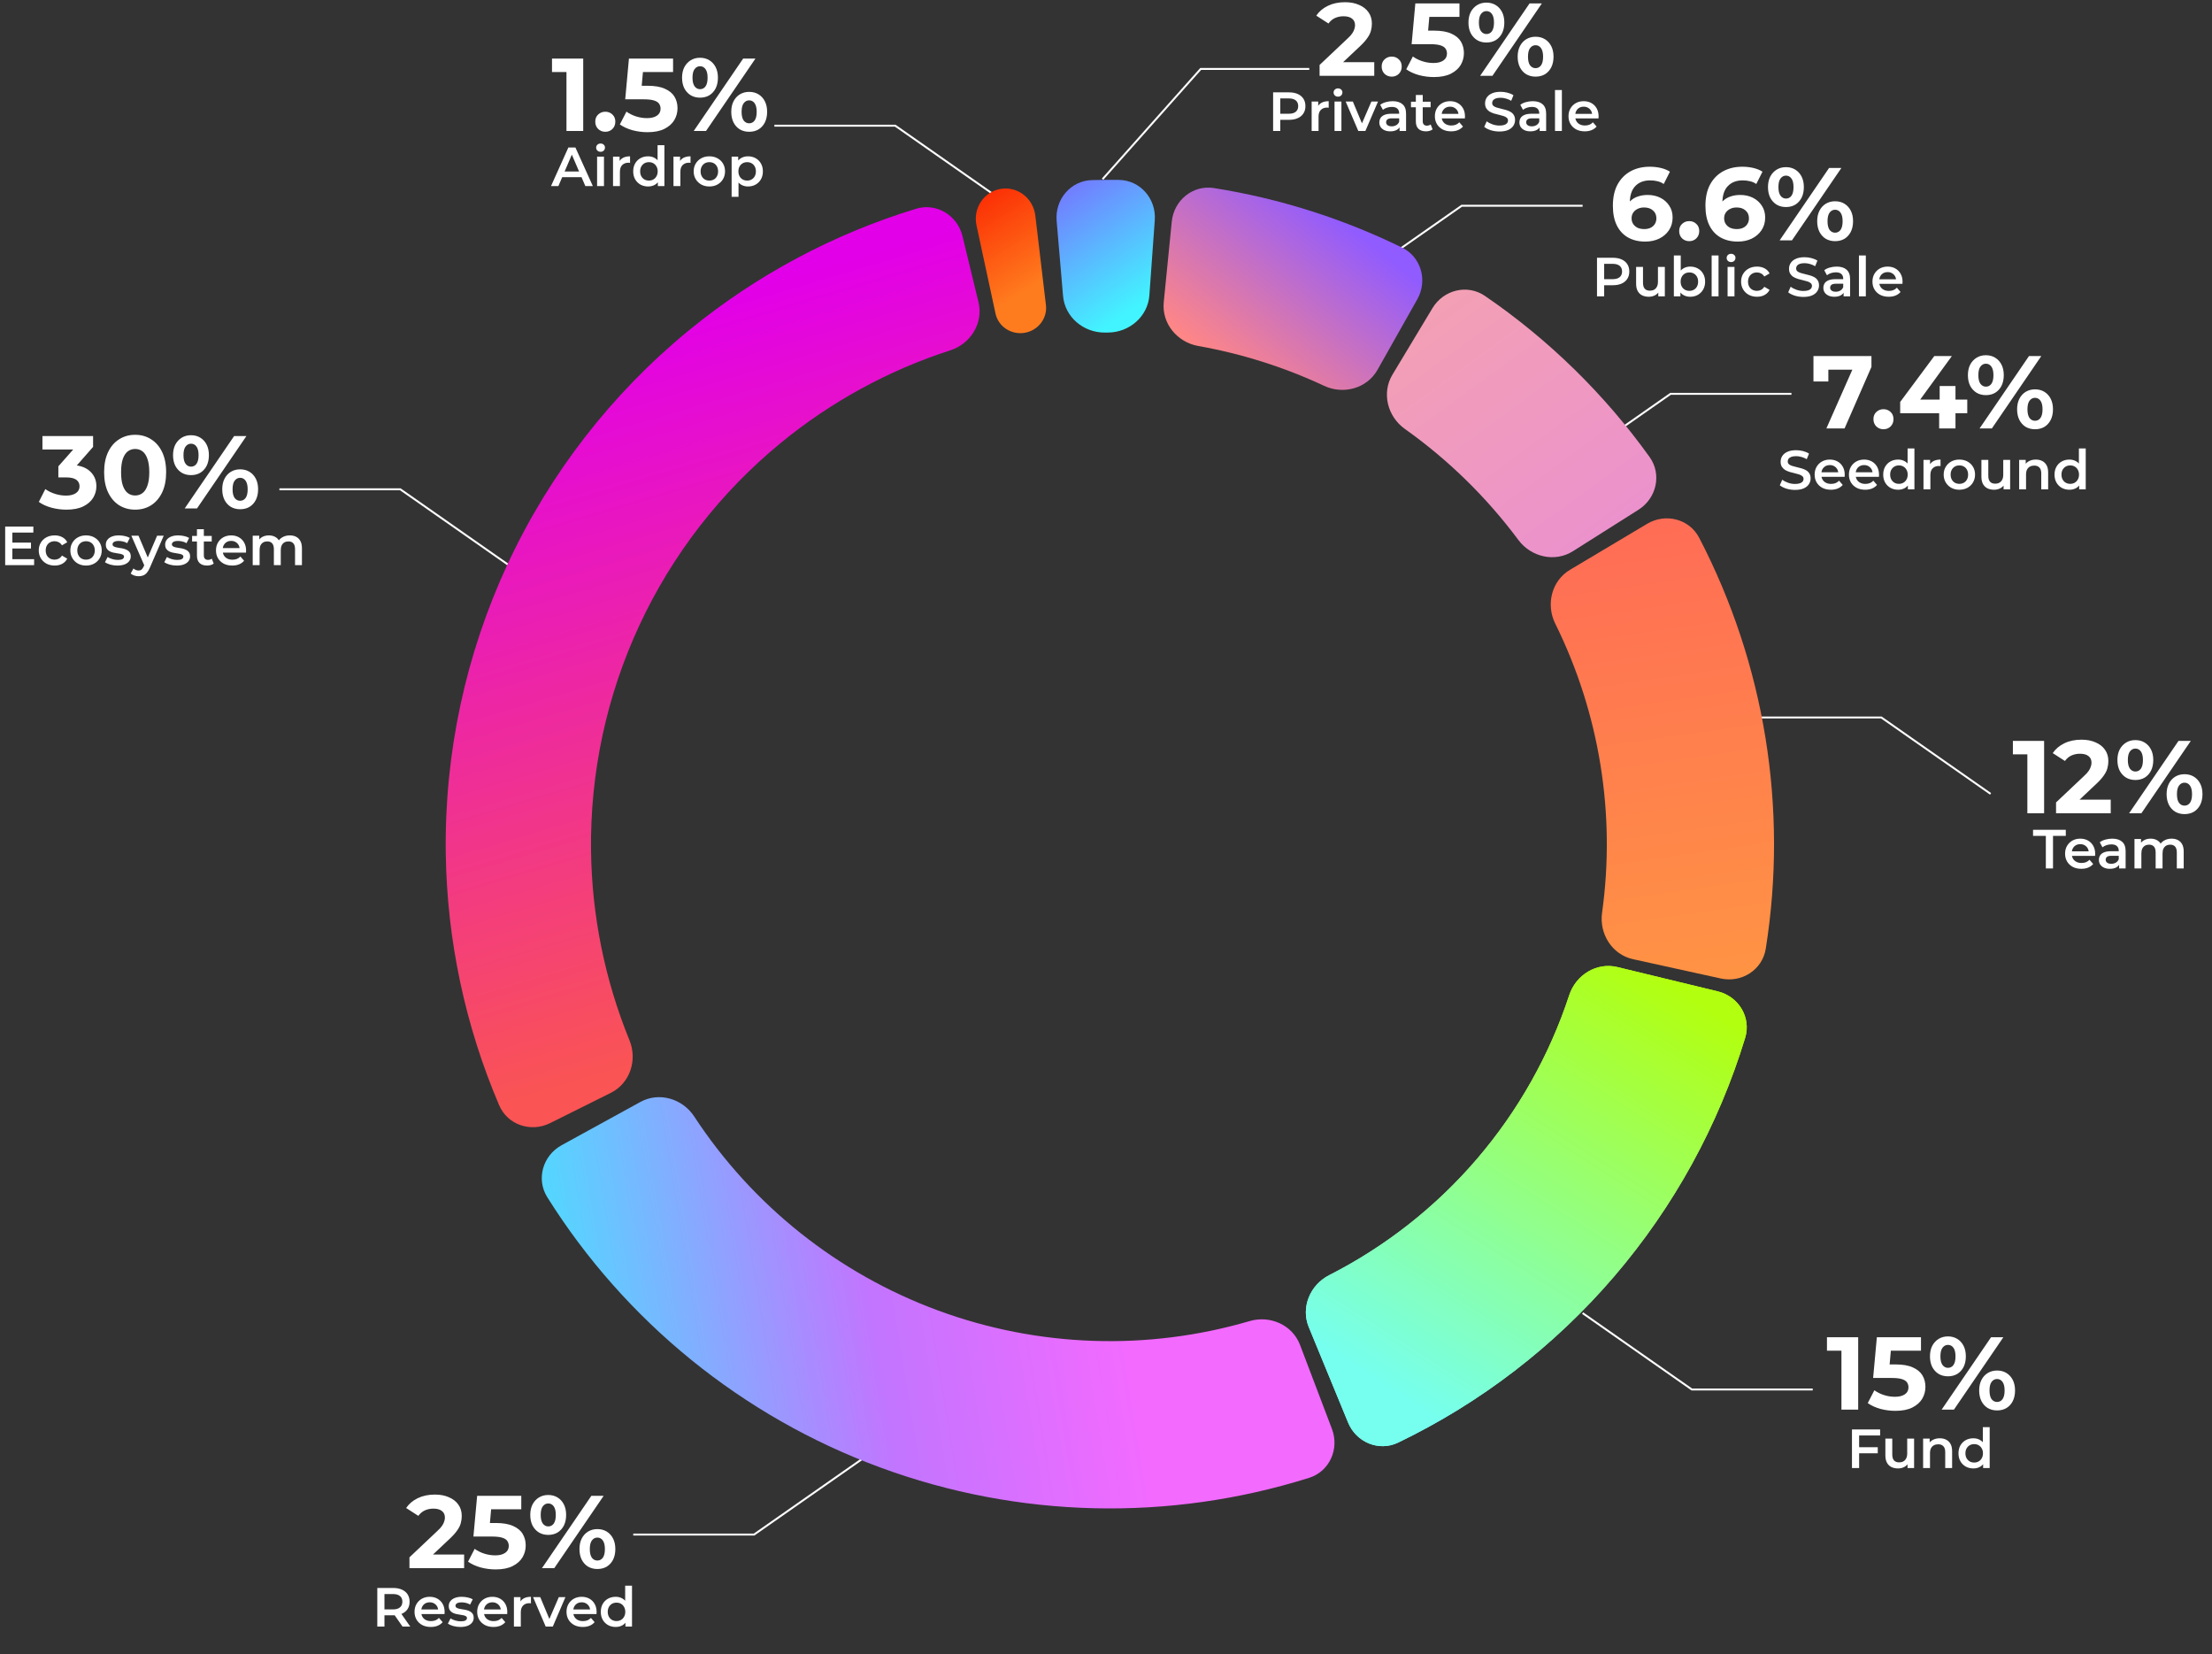<svg width="321" height="240" viewBox="0 0 321 240" fill="none" xmlns="http://www.w3.org/2000/svg">
<rect x="0" y="0" width="321" height="240" fill="#333333" stroke="none"/>
<path d="M73.939 82.072L58.086 70.989H40.549" stroke="white" stroke-width="0.281"/>
<path d="M125.287 211.564L109.433 222.647H91.897" stroke="white" stroke-width="0.281"/>
<path d="M229.665 190.52L245.518 201.603H263.055" stroke="white" stroke-width="0.281"/>
<path d="M288.869 115.182L273.015 104.099H255.479" stroke="white" stroke-width="0.281"/>
<path d="M196.274 40.933L212.127 29.85H229.664" stroke="white" stroke-width="0.281"/>
<path d="M226.579 68.222L242.432 57.139H259.969" stroke="white" stroke-width="0.281"/>
<path d="M160 26L174.244 10H190" stroke="white" stroke-width="0.281"/>
<path d="M145.769 29.322L129.916 18.238H112.379" stroke="white" stroke-width="0.281"/>
<path d="M195.634 206.406C196.815 209.271 200.103 210.652 202.896 209.307C214.874 203.536 225.548 195.339 234.229 185.215C242.91 175.091 249.382 163.291 253.258 150.573C254.162 147.608 252.295 144.569 249.283 143.839L234.714 140.311C231.702 139.582 228.69 141.442 227.723 144.386C224.862 153.091 220.317 161.169 214.33 168.152C208.342 175.135 201.052 180.859 192.886 185.014C190.123 186.42 188.745 189.68 189.925 192.546L195.634 206.406Z" fill="url(#paint0_linear_5518_3551)"/>
<path d="M139.673 34.263C138.943 31.25 135.903 29.385 132.938 30.289C120.915 33.957 109.708 39.947 99.959 47.939C88.761 57.118 79.775 68.703 73.669 81.832C67.563 94.96 64.493 109.296 64.688 123.775C64.858 136.379 67.499 148.81 72.44 160.368C73.659 163.217 77.044 164.34 79.818 162.958L88.644 158.561C91.418 157.178 92.525 153.816 91.353 150.946C87.797 142.24 85.897 132.928 85.77 123.491C85.618 112.18 88.016 100.98 92.787 90.723C97.557 80.466 104.577 71.416 113.325 64.244C120.624 58.261 128.97 53.714 137.919 50.823C140.868 49.871 142.727 46.857 141.996 43.845L139.673 34.263Z" fill="url(#paint1_linear_5518_3551)"/>
<path d="M81.495 166.162C78.778 167.654 77.771 171.076 79.418 173.701C90.72 191.715 107.7 205.536 127.754 212.921C147.808 220.306 169.696 220.8 189.982 214.418C192.938 213.488 194.391 210.231 193.291 207.333L188.658 195.135C187.557 192.237 184.321 190.803 181.347 191.675C166.552 196.012 150.702 195.506 136.142 190.144C121.583 184.782 109.19 174.887 100.742 161.991C99.044 159.398 95.65 158.39 92.933 159.882L81.495 166.162Z" fill="url(#paint2_linear_5518_3551)"/>
<path d="M195.634 206.406C196.815 209.271 200.103 210.652 202.896 209.307C214.874 203.536 225.548 195.339 234.229 185.215C242.91 175.091 249.382 163.291 253.258 150.573C254.162 147.608 252.295 144.569 249.283 143.839L234.714 140.312C231.702 139.582 228.69 141.442 227.723 144.386C224.862 153.091 220.317 161.169 214.33 168.152C208.342 175.135 201.052 180.859 192.886 185.014C190.123 186.42 188.745 189.68 189.925 192.546L195.634 206.406Z" fill="url(#paint3_linear_5518_3551)"/>
<path d="M249.715 141.969C252.742 142.634 255.753 140.721 256.241 137.66C259.495 117.264 256.109 96.353 246.582 78.027C245.153 75.277 241.692 74.412 239.03 75.999L227.827 82.677C225.165 84.264 224.315 87.7 225.69 90.478C232.12 103.463 234.489 118.09 232.487 132.44C232.059 135.51 233.95 138.502 236.977 139.168L249.715 141.969Z" fill="url(#paint4_linear_5518_3551)"/>
<path d="M237.776 73.956C240.395 72.299 241.189 68.822 239.382 66.304C232.84 57.182 224.755 49.273 215.491 42.934C212.933 41.184 209.474 42.054 207.876 44.71L202.072 54.352C200.473 57.007 201.345 60.438 203.871 62.234C210.171 66.71 215.73 72.148 220.345 78.347C222.195 80.833 225.645 81.629 228.264 79.972L237.776 73.956Z" fill="url(#paint5_linear_5518_3551)"/>
<path d="M170.043 32.152C170.349 29.068 173.102 26.799 176.163 27.285C185.644 28.789 194.847 31.701 203.467 35.925C206.251 37.288 207.197 40.727 205.674 43.426L199.898 53.661C198.375 56.36 194.96 57.292 192.152 55.98C186.341 53.263 180.199 51.319 173.882 50.199C170.831 49.658 168.573 46.931 168.88 43.847L170.043 32.152Z" fill="url(#paint6_linear_5518_3551)"/>
<path d="M167.579 31.941C167.802 28.849 165.475 26.146 162.376 26.104C161.071 26.086 159.765 26.095 158.46 26.13C155.362 26.213 153.072 28.948 153.336 32.036L154.266 42.927C154.53 46.015 157.249 48.282 160.348 48.252C160.493 48.251 160.639 48.25 160.784 48.249C163.883 48.238 166.572 45.934 166.794 42.843L167.579 31.941Z" fill="url(#paint7_linear_5518_3551)"/>
<path d="M150.243 31.276C149.947 28.785 147.686 26.994 145.211 27.407V27.407C142.737 27.82 141.179 30.247 141.708 32.699L144.465 45.487C144.877 47.401 146.762 48.609 148.693 48.287V48.287C150.624 47.965 152.014 46.211 151.784 44.267L150.243 31.276Z" fill="url(#paint8_linear_5518_3551)"/>
<path d="M9.638 73.946C8.908 73.946 8.183 73.851 7.463 73.661C6.743 73.461 6.133 73.181 5.633 72.821L6.578 70.961C6.978 71.251 7.443 71.481 7.973 71.651C8.503 71.821 9.038 71.906 9.578 71.906C10.188 71.906 10.668 71.786 11.018 71.546C11.368 71.306 11.543 70.976 11.543 70.556C11.543 70.156 11.388 69.841 11.078 69.611C10.768 69.381 10.268 69.266 9.578 69.266H8.468V67.661L11.393 64.346L11.663 65.216H6.158V63.266H13.508V64.841L10.598 68.156L9.368 67.451H10.073C11.363 67.451 12.338 67.741 12.998 68.321C13.658 68.901 13.988 69.646 13.988 70.556C13.988 71.146 13.833 71.701 13.523 72.221C13.213 72.731 12.738 73.146 12.098 73.466C11.458 73.786 10.638 73.946 9.638 73.946ZM19.61 73.946C18.75 73.946 17.98 73.736 17.3 73.316C16.62 72.886 16.085 72.266 15.695 71.456C15.305 70.646 15.11 69.666 15.11 68.516C15.11 67.366 15.305 66.386 15.695 65.576C16.085 64.766 16.62 64.151 17.3 63.731C17.98 63.301 18.75 63.086 19.61 63.086C20.48 63.086 21.25 63.301 21.92 63.731C22.6 64.151 23.135 64.766 23.525 65.576C23.915 66.386 24.11 67.366 24.11 68.516C24.11 69.666 23.915 70.646 23.525 71.456C23.135 72.266 22.6 72.886 21.92 73.316C21.25 73.736 20.48 73.946 19.61 73.946ZM19.61 71.891C20.02 71.891 20.375 71.776 20.675 71.546C20.985 71.316 21.225 70.951 21.395 70.451C21.575 69.951 21.665 69.306 21.665 68.516C21.665 67.726 21.575 67.081 21.395 66.581C21.225 66.081 20.985 65.716 20.675 65.486C20.375 65.256 20.02 65.141 19.61 65.141C19.21 65.141 18.855 65.256 18.545 65.486C18.245 65.716 18.005 66.081 17.825 66.581C17.655 67.081 17.57 67.726 17.57 68.516C17.57 69.306 17.655 69.951 17.825 70.451C18.005 70.951 18.245 71.316 18.545 71.546C18.855 71.776 19.21 71.891 19.61 71.891ZM26.806 73.766L33.976 63.266H35.761L28.591 73.766H26.806ZM27.721 68.936C27.211 68.936 26.761 68.821 26.371 68.591C25.981 68.351 25.671 68.016 25.441 67.586C25.221 67.146 25.111 66.631 25.111 66.041C25.111 65.451 25.221 64.941 25.441 64.511C25.671 64.081 25.981 63.746 26.371 63.506C26.761 63.266 27.211 63.146 27.721 63.146C28.231 63.146 28.681 63.266 29.071 63.506C29.461 63.746 29.766 64.081 29.986 64.511C30.206 64.941 30.316 65.451 30.316 66.041C30.316 66.631 30.206 67.146 29.986 67.586C29.766 68.016 29.461 68.351 29.071 68.591C28.681 68.821 28.231 68.936 27.721 68.936ZM27.721 67.706C28.051 67.706 28.316 67.571 28.516 67.301C28.716 67.021 28.816 66.601 28.816 66.041C28.816 65.481 28.716 65.066 28.516 64.796C28.316 64.516 28.051 64.376 27.721 64.376C27.401 64.376 27.136 64.516 26.926 64.796C26.726 65.066 26.626 65.481 26.626 66.041C26.626 66.591 26.726 67.006 26.926 67.286C27.136 67.566 27.401 67.706 27.721 67.706ZM34.846 73.886C34.346 73.886 33.896 73.771 33.496 73.541C33.106 73.301 32.801 72.966 32.581 72.536C32.361 72.096 32.251 71.581 32.251 70.991C32.251 70.401 32.361 69.891 32.581 69.461C32.801 69.031 33.106 68.696 33.496 68.456C33.896 68.216 34.346 68.096 34.846 68.096C35.366 68.096 35.821 68.216 36.211 68.456C36.601 68.696 36.906 69.031 37.126 69.461C37.346 69.891 37.456 70.401 37.456 70.991C37.456 71.581 37.346 72.096 37.126 72.536C36.906 72.966 36.601 73.301 36.211 73.541C35.821 73.771 35.366 73.886 34.846 73.886ZM34.846 72.656C35.176 72.656 35.441 72.521 35.641 72.251C35.841 71.971 35.941 71.551 35.941 70.991C35.941 70.441 35.841 70.026 35.641 69.746C35.441 69.466 35.176 69.326 34.846 69.326C34.526 69.326 34.261 69.466 34.051 69.746C33.851 70.016 33.751 70.431 33.751 70.991C33.751 71.551 33.851 71.971 34.051 72.251C34.261 72.521 34.526 72.656 34.846 72.656Z" fill="white"/>
<path d="M1.712 78.728H4.496V79.584H1.712V78.728ZM1.792 81.128H4.952V82H0.752V76.4H4.84V77.272H1.792V81.128ZM7.936 82.056C7.488 82.056 7.088 81.963 6.736 81.776C6.39 81.584 6.118 81.323 5.92 80.992C5.723 80.661 5.624 80.285 5.624 79.864C5.624 79.437 5.723 79.061 5.92 78.736C6.118 78.405 6.39 78.147 6.736 77.96C7.088 77.773 7.488 77.68 7.936 77.68C8.352 77.68 8.718 77.765 9.032 77.936C9.352 78.101 9.595 78.347 9.76 78.672L8.992 79.12C8.864 78.917 8.707 78.768 8.52 78.672C8.339 78.576 8.142 78.528 7.928 78.528C7.683 78.528 7.462 78.581 7.264 78.688C7.067 78.795 6.912 78.949 6.8 79.152C6.688 79.349 6.632 79.587 6.632 79.864C6.632 80.141 6.688 80.381 6.8 80.584C6.912 80.781 7.067 80.933 7.264 81.04C7.462 81.147 7.683 81.2 7.928 81.2C8.142 81.2 8.339 81.152 8.52 81.056C8.707 80.96 8.864 80.811 8.992 80.608L9.76 81.056C9.595 81.376 9.352 81.624 9.032 81.8C8.718 81.971 8.352 82.056 7.936 82.056ZM12.482 82.056C12.045 82.056 11.656 81.963 11.314 81.776C10.973 81.584 10.704 81.323 10.506 80.992C10.309 80.661 10.21 80.285 10.21 79.864C10.21 79.437 10.309 79.061 10.506 78.736C10.704 78.405 10.973 78.147 11.314 77.96C11.656 77.773 12.045 77.68 12.482 77.68C12.925 77.68 13.317 77.773 13.658 77.96C14.005 78.147 14.274 78.403 14.466 78.728C14.664 79.053 14.762 79.432 14.762 79.864C14.762 80.285 14.664 80.661 14.466 80.992C14.274 81.323 14.005 81.584 13.658 81.776C13.317 81.963 12.925 82.056 12.482 82.056ZM12.482 81.2C12.728 81.2 12.946 81.147 13.138 81.04C13.33 80.933 13.48 80.779 13.586 80.576C13.698 80.373 13.754 80.136 13.754 79.864C13.754 79.587 13.698 79.349 13.586 79.152C13.48 78.949 13.33 78.795 13.138 78.688C12.946 78.581 12.73 78.528 12.49 78.528C12.245 78.528 12.026 78.581 11.834 78.688C11.648 78.795 11.498 78.949 11.386 79.152C11.274 79.349 11.218 79.587 11.218 79.864C11.218 80.136 11.274 80.373 11.386 80.576C11.498 80.779 11.648 80.933 11.834 81.04C12.026 81.147 12.242 81.2 12.482 81.2ZM17.038 82.056C16.681 82.056 16.337 82.011 16.006 81.92C15.681 81.824 15.422 81.709 15.23 81.576L15.614 80.816C15.806 80.939 16.036 81.04 16.302 81.12C16.569 81.2 16.836 81.24 17.102 81.24C17.417 81.24 17.644 81.197 17.782 81.112C17.927 81.027 17.998 80.912 17.998 80.768C17.998 80.651 17.951 80.563 17.855 80.504C17.759 80.44 17.633 80.392 17.479 80.36C17.324 80.328 17.151 80.299 16.959 80.272C16.772 80.245 16.582 80.211 16.39 80.168C16.204 80.12 16.033 80.053 15.879 79.968C15.724 79.877 15.598 79.757 15.502 79.608C15.406 79.459 15.358 79.261 15.358 79.016C15.358 78.744 15.436 78.509 15.591 78.312C15.745 78.109 15.961 77.955 16.238 77.848C16.521 77.736 16.855 77.68 17.238 77.68C17.526 77.68 17.817 77.712 18.11 77.776C18.404 77.84 18.646 77.931 18.838 78.048L18.454 78.808C18.252 78.685 18.047 78.603 17.838 78.56C17.636 78.512 17.433 78.488 17.23 78.488C16.927 78.488 16.7 78.533 16.55 78.624C16.407 78.715 16.334 78.829 16.334 78.968C16.334 79.096 16.383 79.192 16.479 79.256C16.575 79.32 16.7 79.371 16.855 79.408C17.009 79.445 17.18 79.477 17.366 79.504C17.558 79.525 17.748 79.56 17.934 79.608C18.121 79.656 18.292 79.723 18.447 79.808C18.607 79.888 18.735 80.003 18.831 80.152C18.927 80.301 18.974 80.496 18.974 80.736C18.974 81.003 18.895 81.235 18.735 81.432C18.58 81.629 18.358 81.784 18.07 81.896C17.782 82.003 17.439 82.056 17.038 82.056ZM20.11 83.608C19.902 83.608 19.694 83.573 19.486 83.504C19.278 83.435 19.104 83.339 18.966 83.216L19.366 82.48C19.467 82.571 19.582 82.643 19.71 82.696C19.838 82.749 19.968 82.776 20.102 82.776C20.283 82.776 20.43 82.731 20.542 82.64C20.654 82.549 20.758 82.397 20.854 82.184L21.102 81.624L21.182 81.504L22.798 77.728H23.758L21.758 82.344C21.624 82.664 21.475 82.917 21.31 83.104C21.15 83.291 20.968 83.421 20.766 83.496C20.568 83.571 20.35 83.608 20.11 83.608ZM20.99 82.152L19.062 77.728H20.102L21.67 81.416L20.99 82.152ZM25.648 82.056C25.291 82.056 24.947 82.011 24.616 81.92C24.291 81.824 24.032 81.709 23.84 81.576L24.224 80.816C24.416 80.939 24.645 81.04 24.912 81.12C25.178 81.2 25.445 81.24 25.712 81.24C26.026 81.24 26.253 81.197 26.392 81.112C26.536 81.027 26.608 80.912 26.608 80.768C26.608 80.651 26.56 80.563 26.464 80.504C26.368 80.44 26.242 80.392 26.088 80.36C25.933 80.328 25.76 80.299 25.568 80.272C25.381 80.245 25.192 80.211 25 80.168C24.813 80.12 24.642 80.053 24.488 79.968C24.333 79.877 24.208 79.757 24.112 79.608C24.016 79.459 23.968 79.261 23.968 79.016C23.968 78.744 24.045 78.509 24.2 78.312C24.355 78.109 24.57 77.955 24.848 77.848C25.131 77.736 25.464 77.68 25.848 77.68C26.136 77.68 26.427 77.712 26.72 77.776C27.013 77.84 27.256 77.931 27.448 78.048L27.064 78.808C26.861 78.685 26.656 78.603 26.448 78.56C26.245 78.512 26.043 78.488 25.84 78.488C25.536 78.488 25.309 78.533 25.16 78.624C25.016 78.715 24.944 78.829 24.944 78.968C24.944 79.096 24.992 79.192 25.088 79.256C25.184 79.32 25.309 79.371 25.464 79.408C25.619 79.445 25.789 79.477 25.976 79.504C26.168 79.525 26.357 79.56 26.544 79.608C26.73 79.656 26.901 79.723 27.056 79.808C27.216 79.888 27.344 80.003 27.44 80.152C27.536 80.301 27.584 80.496 27.584 80.736C27.584 81.003 27.504 81.235 27.344 81.432C27.189 81.629 26.968 81.784 26.68 81.896C26.392 82.003 26.048 82.056 25.648 82.056ZM30.053 82.056C29.584 82.056 29.221 81.936 28.965 81.696C28.709 81.451 28.581 81.091 28.581 80.616V76.784H29.581V80.592C29.581 80.795 29.632 80.952 29.733 81.064C29.84 81.176 29.986 81.232 30.173 81.232C30.397 81.232 30.584 81.173 30.733 81.056L31.013 81.768C30.896 81.864 30.752 81.936 30.581 81.984C30.41 82.032 30.234 82.056 30.053 82.056ZM27.877 78.56V77.76H30.725V78.56H27.877ZM33.703 82.056C33.228 82.056 32.812 81.963 32.455 81.776C32.103 81.584 31.828 81.323 31.631 80.992C31.439 80.661 31.343 80.285 31.343 79.864C31.343 79.437 31.436 79.061 31.623 78.736C31.815 78.405 32.076 78.147 32.407 77.96C32.743 77.773 33.124 77.68 33.551 77.68C33.967 77.68 34.338 77.771 34.663 77.952C34.988 78.133 35.244 78.389 35.431 78.72C35.618 79.051 35.711 79.44 35.711 79.888C35.711 79.931 35.708 79.979 35.703 80.032C35.703 80.085 35.7 80.136 35.695 80.184H32.135V79.52H35.167L34.775 79.728C34.78 79.483 34.73 79.267 34.623 79.08C34.516 78.893 34.37 78.747 34.183 78.64C34.002 78.533 33.791 78.48 33.551 78.48C33.306 78.48 33.09 78.533 32.903 78.64C32.722 78.747 32.578 78.896 32.471 79.088C32.37 79.275 32.319 79.496 32.319 79.752V79.912C32.319 80.168 32.378 80.395 32.495 80.592C32.612 80.789 32.778 80.941 32.991 81.048C33.204 81.155 33.45 81.208 33.727 81.208C33.967 81.208 34.183 81.171 34.375 81.096C34.567 81.021 34.738 80.904 34.887 80.744L35.423 81.36C35.231 81.584 34.988 81.757 34.695 81.88C34.407 81.997 34.076 82.056 33.703 82.056ZM42.064 77.68C42.405 77.68 42.706 77.747 42.968 77.88C43.234 78.013 43.442 78.219 43.592 78.496C43.741 78.768 43.816 79.12 43.816 79.552V82H42.816V79.68C42.816 79.301 42.733 79.019 42.568 78.832C42.402 78.645 42.165 78.552 41.856 78.552C41.637 78.552 41.442 78.6 41.272 78.696C41.106 78.792 40.976 78.933 40.88 79.12C40.789 79.307 40.744 79.544 40.744 79.832V82H39.744V79.68C39.744 79.301 39.661 79.019 39.496 78.832C39.33 78.645 39.093 78.552 38.784 78.552C38.565 78.552 38.37 78.6 38.2 78.696C38.034 78.792 37.904 78.933 37.808 79.12C37.717 79.307 37.672 79.544 37.672 79.832V82H36.672V77.728H37.624V78.864L37.456 78.528C37.6 78.251 37.808 78.04 38.08 77.896C38.357 77.752 38.672 77.68 39.024 77.68C39.424 77.68 39.77 77.779 40.064 77.976C40.362 78.173 40.56 78.472 40.656 78.872L40.264 78.736C40.402 78.416 40.632 78.16 40.952 77.968C41.272 77.776 41.642 77.68 42.064 77.68Z" fill="white"/>
<path d="M59.419 227.528V225.953L63.469 222.128C63.789 221.838 64.024 221.578 64.174 221.348C64.324 221.118 64.424 220.908 64.474 220.718C64.534 220.528 64.564 220.353 64.564 220.193C64.564 219.773 64.419 219.453 64.129 219.233C63.849 219.003 63.434 218.888 62.884 218.888C62.444 218.888 62.034 218.973 61.654 219.143C61.284 219.313 60.969 219.578 60.709 219.938L58.939 218.798C59.339 218.198 59.899 217.723 60.619 217.373C61.339 217.023 62.169 216.848 63.109 216.848C63.889 216.848 64.569 216.978 65.149 217.238C65.739 217.488 66.194 217.843 66.514 218.303C66.844 218.763 67.009 219.313 67.009 219.953C67.009 220.293 66.964 220.633 66.874 220.973C66.794 221.303 66.624 221.653 66.364 222.023C66.114 222.393 65.744 222.808 65.254 223.268L61.894 226.433L61.429 225.548H67.354V227.528H59.419ZM71.927 227.708C71.197 227.708 70.472 227.613 69.751 227.423C69.041 227.223 68.431 226.943 67.921 226.583L68.882 224.723C69.281 225.013 69.742 225.243 70.261 225.413C70.791 225.583 71.326 225.668 71.867 225.668C72.477 225.668 72.957 225.548 73.306 225.308C73.656 225.068 73.832 224.733 73.832 224.303C73.832 224.033 73.761 223.793 73.621 223.583C73.481 223.373 73.231 223.213 72.871 223.103C72.522 222.993 72.026 222.938 71.386 222.938H68.701L69.242 217.028H75.647V218.978H70.112L71.371 217.868L70.996 222.083L69.737 220.973H71.957C72.996 220.973 73.832 221.118 74.462 221.408C75.102 221.688 75.567 222.073 75.856 222.563C76.147 223.053 76.291 223.608 76.291 224.228C76.291 224.848 76.136 225.423 75.826 225.953C75.516 226.473 75.037 226.898 74.386 227.228C73.746 227.548 72.927 227.708 71.927 227.708ZM78.646 227.528L85.816 217.028H87.601L80.431 227.528H78.646ZM79.561 222.698C79.051 222.698 78.601 222.583 78.211 222.353C77.821 222.113 77.511 221.778 77.281 221.348C77.061 220.908 76.951 220.393 76.951 219.803C76.951 219.213 77.061 218.703 77.281 218.273C77.511 217.843 77.821 217.508 78.211 217.268C78.601 217.028 79.051 216.908 79.561 216.908C80.071 216.908 80.521 217.028 80.911 217.268C81.301 217.508 81.606 217.843 81.826 218.273C82.046 218.703 82.156 219.213 82.156 219.803C82.156 220.393 82.046 220.908 81.826 221.348C81.606 221.778 81.301 222.113 80.911 222.353C80.521 222.583 80.071 222.698 79.561 222.698ZM79.561 221.468C79.891 221.468 80.156 221.333 80.356 221.063C80.556 220.783 80.656 220.363 80.656 219.803C80.656 219.243 80.556 218.828 80.356 218.558C80.156 218.278 79.891 218.138 79.561 218.138C79.241 218.138 78.976 218.278 78.766 218.558C78.566 218.828 78.466 219.243 78.466 219.803C78.466 220.353 78.566 220.768 78.766 221.048C78.976 221.328 79.241 221.468 79.561 221.468ZM86.686 227.648C86.186 227.648 85.736 227.533 85.336 227.303C84.946 227.063 84.641 226.728 84.421 226.298C84.201 225.858 84.091 225.343 84.091 224.753C84.091 224.163 84.201 223.653 84.421 223.223C84.641 222.793 84.946 222.458 85.336 222.218C85.736 221.978 86.186 221.858 86.686 221.858C87.206 221.858 87.661 221.978 88.051 222.218C88.441 222.458 88.746 222.793 88.966 223.223C89.186 223.653 89.296 224.163 89.296 224.753C89.296 225.343 89.186 225.858 88.966 226.298C88.746 226.728 88.441 227.063 88.051 227.303C87.661 227.533 87.206 227.648 86.686 227.648ZM86.686 226.418C87.016 226.418 87.281 226.283 87.481 226.013C87.681 225.733 87.781 225.313 87.781 224.753C87.781 224.203 87.681 223.788 87.481 223.508C87.281 223.228 87.016 223.088 86.686 223.088C86.366 223.088 86.101 223.228 85.891 223.508C85.691 223.778 85.591 224.193 85.591 224.753C85.591 225.313 85.691 225.733 85.891 226.013C86.101 226.283 86.366 226.418 86.686 226.418Z" fill="white"/>
<path d="M54.752 236V230.4H57.056C57.552 230.4 57.976 230.48 58.328 230.64C58.685 230.8 58.96 231.029 59.152 231.328C59.344 231.627 59.44 231.981 59.44 232.392C59.44 232.803 59.344 233.157 59.152 233.456C58.96 233.749 58.685 233.976 58.328 234.136C57.976 234.291 57.552 234.368 57.056 234.368H55.328L55.792 233.896V236H54.752ZM58.416 236L57 233.968H58.112L59.536 236H58.416ZM55.792 234.008L55.328 233.512H57.008C57.467 233.512 57.811 233.413 58.04 233.216C58.275 233.019 58.392 232.744 58.392 232.392C58.392 232.035 58.275 231.76 58.04 231.568C57.811 231.376 57.467 231.28 57.008 231.28H55.328L55.792 230.768V234.008ZM62.516 236.056C62.041 236.056 61.625 235.963 61.268 235.776C60.916 235.584 60.641 235.323 60.444 234.992C60.252 234.661 60.156 234.285 60.156 233.864C60.156 233.437 60.249 233.061 60.436 232.736C60.628 232.405 60.889 232.147 61.22 231.96C61.556 231.773 61.937 231.68 62.364 231.68C62.78 231.68 63.15 231.771 63.476 231.952C63.801 232.133 64.057 232.389 64.244 232.72C64.43 233.051 64.524 233.44 64.524 233.888C64.524 233.931 64.521 233.979 64.516 234.032C64.516 234.085 64.513 234.136 64.508 234.184H60.948V233.52H63.98L63.588 233.728C63.593 233.483 63.542 233.267 63.436 233.08C63.329 232.893 63.182 232.747 62.996 232.64C62.814 232.533 62.604 232.48 62.364 232.48C62.118 232.48 61.902 232.533 61.716 232.64C61.534 232.747 61.39 232.896 61.284 233.088C61.182 233.275 61.132 233.496 61.132 233.752V233.912C61.132 234.168 61.19 234.395 61.308 234.592C61.425 234.789 61.59 234.941 61.804 235.048C62.017 235.155 62.262 235.208 62.54 235.208C62.78 235.208 62.996 235.171 63.188 235.096C63.38 235.021 63.55 234.904 63.7 234.744L64.236 235.36C64.044 235.584 63.801 235.757 63.508 235.88C63.22 235.997 62.889 236.056 62.516 236.056ZM66.804 236.056C66.447 236.056 66.103 236.011 65.772 235.92C65.447 235.824 65.188 235.709 64.996 235.576L65.38 234.816C65.572 234.939 65.802 235.04 66.068 235.12C66.335 235.2 66.602 235.24 66.868 235.24C67.183 235.24 67.409 235.197 67.548 235.112C67.692 235.027 67.764 234.912 67.764 234.768C67.764 234.651 67.716 234.563 67.62 234.504C67.524 234.44 67.399 234.392 67.244 234.36C67.09 234.328 66.916 234.299 66.724 234.272C66.537 234.245 66.348 234.211 66.156 234.168C65.969 234.12 65.799 234.053 65.644 233.968C65.49 233.877 65.364 233.757 65.268 233.608C65.172 233.459 65.124 233.261 65.124 233.016C65.124 232.744 65.201 232.509 65.356 232.312C65.511 232.109 65.727 231.955 66.004 231.848C66.287 231.736 66.62 231.68 67.004 231.68C67.292 231.68 67.583 231.712 67.876 231.776C68.169 231.84 68.412 231.931 68.604 232.048L68.22 232.808C68.017 232.685 67.812 232.603 67.604 232.56C67.401 232.512 67.199 232.488 66.996 232.488C66.692 232.488 66.466 232.533 66.316 232.624C66.172 232.715 66.1 232.829 66.1 232.968C66.1 233.096 66.148 233.192 66.244 233.256C66.34 233.32 66.466 233.371 66.62 233.408C66.775 233.445 66.945 233.477 67.132 233.504C67.324 233.525 67.513 233.56 67.7 233.608C67.887 233.656 68.058 233.723 68.212 233.808C68.372 233.888 68.5 234.003 68.596 234.152C68.692 234.301 68.74 234.496 68.74 234.736C68.74 235.003 68.66 235.235 68.5 235.432C68.346 235.629 68.124 235.784 67.836 235.896C67.548 236.003 67.204 236.056 66.804 236.056ZM71.609 236.056C71.135 236.056 70.719 235.963 70.361 235.776C70.009 235.584 69.735 235.323 69.537 234.992C69.345 234.661 69.249 234.285 69.249 233.864C69.249 233.437 69.343 233.061 69.529 232.736C69.721 232.405 69.983 232.147 70.313 231.96C70.649 231.773 71.031 231.68 71.457 231.68C71.873 231.68 72.244 231.771 72.569 231.952C72.895 232.133 73.151 232.389 73.337 232.72C73.524 233.051 73.617 233.44 73.617 233.888C73.617 233.931 73.615 233.979 73.609 234.032C73.609 234.085 73.607 234.136 73.601 234.184H70.041V233.52H73.073L72.681 233.728C72.687 233.483 72.636 233.267 72.529 233.08C72.423 232.893 72.276 232.747 72.089 232.64C71.908 232.533 71.697 232.48 71.457 232.48C71.212 232.48 70.996 232.533 70.809 232.64C70.628 232.747 70.484 232.896 70.377 233.088C70.276 233.275 70.225 233.496 70.225 233.752V233.912C70.225 234.168 70.284 234.395 70.401 234.592C70.519 234.789 70.684 234.941 70.897 235.048C71.111 235.155 71.356 235.208 71.633 235.208C71.873 235.208 72.089 235.171 72.281 235.096C72.473 235.021 72.644 234.904 72.793 234.744L73.329 235.36C73.137 235.584 72.895 235.757 72.601 235.88C72.313 235.997 71.983 236.056 71.609 236.056ZM74.578 236V231.728H75.53V232.904L75.418 232.56C75.546 232.272 75.746 232.053 76.018 231.904C76.295 231.755 76.639 231.68 77.05 231.68V232.632C77.007 232.621 76.967 232.616 76.93 232.616C76.892 232.611 76.855 232.608 76.818 232.608C76.439 232.608 76.138 232.72 75.914 232.944C75.69 233.163 75.578 233.491 75.578 233.928V236H74.578ZM79.19 236L77.358 231.728H78.398L79.974 235.496H79.462L81.094 231.728H82.054L80.222 236H79.19ZM84.57 236.056C84.096 236.056 83.68 235.963 83.322 235.776C82.97 235.584 82.696 235.323 82.498 234.992C82.306 234.661 82.21 234.285 82.21 233.864C82.21 233.437 82.304 233.061 82.49 232.736C82.682 232.405 82.944 232.147 83.274 231.96C83.61 231.773 83.992 231.68 84.418 231.68C84.834 231.68 85.205 231.771 85.53 231.952C85.856 232.133 86.112 232.389 86.298 232.72C86.485 233.051 86.578 233.44 86.578 233.888C86.578 233.931 86.576 233.979 86.57 234.032C86.57 234.085 86.568 234.136 86.562 234.184H83.002V233.52H86.034L85.642 233.728C85.648 233.483 85.597 233.267 85.49 233.08C85.384 232.893 85.237 232.747 85.05 232.64C84.869 232.533 84.658 232.48 84.418 232.48C84.173 232.48 83.957 232.533 83.77 232.64C83.589 232.747 83.445 232.896 83.338 233.088C83.237 233.275 83.186 233.496 83.186 233.752V233.912C83.186 234.168 83.245 234.395 83.362 234.592C83.48 234.789 83.645 234.941 83.858 235.048C84.072 235.155 84.317 235.208 84.594 235.208C84.834 235.208 85.05 235.171 85.242 235.096C85.434 235.021 85.605 234.904 85.754 234.744L86.29 235.36C86.098 235.584 85.856 235.757 85.562 235.88C85.274 235.997 84.944 236.056 84.57 236.056ZM89.347 236.056C88.936 236.056 88.566 235.965 88.235 235.784C87.909 235.597 87.653 235.341 87.467 235.016C87.28 234.691 87.187 234.307 87.187 233.864C87.187 233.421 87.28 233.037 87.467 232.712C87.653 232.387 87.909 232.133 88.235 231.952C88.566 231.771 88.936 231.68 89.347 231.68C89.704 231.68 90.024 231.76 90.307 231.92C90.59 232.075 90.814 232.312 90.979 232.632C91.144 232.952 91.227 233.363 91.227 233.864C91.227 234.36 91.147 234.771 90.987 235.096C90.827 235.416 90.606 235.656 90.323 235.816C90.04 235.976 89.715 236.056 89.347 236.056ZM89.467 235.2C89.707 235.2 89.92 235.147 90.107 235.04C90.299 234.933 90.451 234.779 90.563 234.576C90.68 234.373 90.739 234.136 90.739 233.864C90.739 233.587 90.68 233.349 90.563 233.152C90.451 232.949 90.299 232.795 90.107 232.688C89.92 232.581 89.707 232.528 89.467 232.528C89.227 232.528 89.011 232.581 88.819 232.688C88.632 232.795 88.48 232.949 88.363 233.152C88.251 233.349 88.195 233.587 88.195 233.864C88.195 234.136 88.251 234.373 88.363 234.576C88.48 234.779 88.632 234.933 88.819 235.04C89.011 235.147 89.227 235.2 89.467 235.2ZM90.763 236V234.992L90.803 233.856L90.723 232.72V230.064H91.715V236H90.763Z" fill="white"/>
<path d="M265.04 62.16L269.27 52.59L269.9 53.64H264.245L265.325 52.5V55.35H263.165V51.66H271.58V53.235L267.68 62.16H265.04ZM273.324 62.28C272.924 62.28 272.579 62.145 272.289 61.875C272.009 61.595 271.869 61.24 271.869 60.81C271.869 60.38 272.009 60.035 272.289 59.775C272.579 59.505 272.924 59.37 273.324 59.37C273.734 59.37 274.079 59.505 274.359 59.775C274.639 60.035 274.779 60.38 274.779 60.81C274.779 61.24 274.639 61.595 274.359 61.875C274.079 62.145 273.734 62.28 273.324 62.28ZM275.75 59.955V58.32L280.7 51.66H283.25L278.405 58.32L277.22 57.975H285.485V59.955H275.75ZM281.405 62.16V59.955L281.48 57.975V56.01H283.775V62.16H281.405ZM287.273 62.16L294.443 51.66H296.228L289.058 62.16H287.273ZM288.188 57.33C287.678 57.33 287.228 57.215 286.838 56.985C286.448 56.745 286.138 56.41 285.908 55.98C285.688 55.54 285.578 55.025 285.578 54.435C285.578 53.845 285.688 53.335 285.908 52.905C286.138 52.475 286.448 52.14 286.838 51.9C287.228 51.66 287.678 51.54 288.188 51.54C288.698 51.54 289.148 51.66 289.538 51.9C289.928 52.14 290.233 52.475 290.453 52.905C290.673 53.335 290.783 53.845 290.783 54.435C290.783 55.025 290.673 55.54 290.453 55.98C290.233 56.41 289.928 56.745 289.538 56.985C289.148 57.215 288.698 57.33 288.188 57.33ZM288.188 56.1C288.518 56.1 288.783 55.965 288.983 55.695C289.183 55.415 289.283 54.995 289.283 54.435C289.283 53.875 289.183 53.46 288.983 53.19C288.783 52.91 288.518 52.77 288.188 52.77C287.868 52.77 287.603 52.91 287.393 53.19C287.193 53.46 287.093 53.875 287.093 54.435C287.093 54.985 287.193 55.4 287.393 55.68C287.603 55.96 287.868 56.1 288.188 56.1ZM295.313 62.28C294.813 62.28 294.363 62.165 293.963 61.935C293.573 61.695 293.268 61.36 293.048 60.93C292.828 60.49 292.718 59.975 292.718 59.385C292.718 58.795 292.828 58.285 293.048 57.855C293.268 57.425 293.573 57.09 293.963 56.85C294.363 56.61 294.813 56.49 295.313 56.49C295.833 56.49 296.288 56.61 296.678 56.85C297.068 57.09 297.373 57.425 297.593 57.855C297.813 58.285 297.923 58.795 297.923 59.385C297.923 59.975 297.813 60.49 297.593 60.93C297.373 61.36 297.068 61.695 296.678 61.935C296.288 62.165 295.833 62.28 295.313 62.28ZM295.313 61.05C295.643 61.05 295.908 60.915 296.108 60.645C296.308 60.365 296.408 59.945 296.408 59.385C296.408 58.835 296.308 58.42 296.108 58.14C295.908 57.86 295.643 57.72 295.313 57.72C294.993 57.72 294.728 57.86 294.518 58.14C294.318 58.41 294.218 58.825 294.218 59.385C294.218 59.945 294.318 60.365 294.518 60.645C294.728 60.915 294.993 61.05 295.313 61.05Z" fill="white"/>
<path d="M260.488 71.08C260.051 71.08 259.632 71.019 259.232 70.896C258.832 70.768 258.515 70.605 258.28 70.408L258.64 69.6C258.864 69.776 259.141 69.923 259.472 70.04C259.803 70.157 260.141 70.216 260.488 70.216C260.781 70.216 261.019 70.184 261.2 70.12C261.381 70.056 261.515 69.971 261.6 69.864C261.685 69.752 261.728 69.627 261.728 69.488C261.728 69.317 261.667 69.181 261.544 69.08C261.421 68.973 261.261 68.891 261.064 68.832C260.872 68.768 260.656 68.709 260.416 68.656C260.181 68.603 259.944 68.541 259.704 68.472C259.469 68.397 259.253 68.304 259.056 68.192C258.864 68.075 258.707 67.92 258.584 67.728C258.461 67.536 258.4 67.291 258.4 66.992C258.4 66.688 258.48 66.411 258.64 66.16C258.805 65.904 259.053 65.701 259.384 65.552C259.72 65.397 260.144 65.32 260.656 65.32C260.992 65.32 261.325 65.363 261.656 65.448C261.987 65.533 262.275 65.656 262.52 65.816L262.192 66.624C261.941 66.475 261.683 66.365 261.416 66.296C261.149 66.221 260.893 66.184 260.648 66.184C260.36 66.184 260.125 66.219 259.944 66.288C259.768 66.357 259.637 66.448 259.552 66.56C259.472 66.672 259.432 66.8 259.432 66.944C259.432 67.115 259.491 67.253 259.608 67.36C259.731 67.461 259.888 67.541 260.08 67.6C260.277 67.659 260.496 67.717 260.736 67.776C260.976 67.829 261.213 67.891 261.448 67.96C261.688 68.029 261.904 68.12 262.096 68.232C262.293 68.344 262.451 68.496 262.568 68.688C262.691 68.88 262.752 69.123 262.752 69.416C262.752 69.715 262.669 69.992 262.504 70.248C262.344 70.499 262.096 70.701 261.76 70.856C261.424 71.005 261 71.08 260.488 71.08ZM265.695 71.056C265.221 71.056 264.805 70.963 264.447 70.776C264.095 70.584 263.821 70.323 263.623 69.992C263.431 69.661 263.335 69.285 263.335 68.864C263.335 68.437 263.429 68.061 263.615 67.736C263.807 67.405 264.069 67.147 264.399 66.96C264.735 66.773 265.117 66.68 265.543 66.68C265.959 66.68 266.33 66.771 266.655 66.952C266.981 67.133 267.237 67.389 267.423 67.72C267.61 68.051 267.703 68.44 267.703 68.888C267.703 68.931 267.701 68.979 267.695 69.032C267.695 69.085 267.693 69.136 267.687 69.184H264.127V68.52H267.159L266.767 68.728C266.773 68.483 266.722 68.267 266.615 68.08C266.509 67.893 266.362 67.747 266.175 67.64C265.994 67.533 265.783 67.48 265.543 67.48C265.298 67.48 265.082 67.533 264.895 67.64C264.714 67.747 264.57 67.896 264.463 68.088C264.362 68.275 264.311 68.496 264.311 68.752V68.912C264.311 69.168 264.37 69.395 264.487 69.592C264.605 69.789 264.77 69.941 264.983 70.048C265.197 70.155 265.442 70.208 265.719 70.208C265.959 70.208 266.175 70.171 266.367 70.096C266.559 70.021 266.73 69.904 266.879 69.744L267.415 70.36C267.223 70.584 266.981 70.757 266.687 70.88C266.399 70.997 266.069 71.056 265.695 71.056ZM270.672 71.056C270.197 71.056 269.781 70.963 269.424 70.776C269.072 70.584 268.797 70.323 268.6 69.992C268.408 69.661 268.312 69.285 268.312 68.864C268.312 68.437 268.405 68.061 268.592 67.736C268.784 67.405 269.045 67.147 269.376 66.96C269.712 66.773 270.093 66.68 270.52 66.68C270.936 66.68 271.306 66.771 271.632 66.952C271.957 67.133 272.213 67.389 272.4 67.72C272.586 68.051 272.68 68.44 272.68 68.888C272.68 68.931 272.677 68.979 272.672 69.032C272.672 69.085 272.669 69.136 272.664 69.184H269.104V68.52H272.136L271.744 68.728C271.749 68.483 271.698 68.267 271.592 68.08C271.485 67.893 271.338 67.747 271.152 67.64C270.97 67.533 270.76 67.48 270.52 67.48C270.274 67.48 270.058 67.533 269.872 67.64C269.69 67.747 269.546 67.896 269.44 68.088C269.338 68.275 269.288 68.496 269.288 68.752V68.912C269.288 69.168 269.346 69.395 269.464 69.592C269.581 69.789 269.746 69.941 269.96 70.048C270.173 70.155 270.418 70.208 270.696 70.208C270.936 70.208 271.152 70.171 271.344 70.096C271.536 70.021 271.706 69.904 271.856 69.744L272.392 70.36C272.2 70.584 271.957 70.757 271.664 70.88C271.376 70.997 271.045 71.056 270.672 71.056ZM275.448 71.056C275.038 71.056 274.667 70.965 274.336 70.784C274.011 70.597 273.755 70.341 273.568 70.016C273.382 69.691 273.288 69.307 273.288 68.864C273.288 68.421 273.382 68.037 273.568 67.712C273.755 67.387 274.011 67.133 274.336 66.952C274.667 66.771 275.038 66.68 275.448 66.68C275.806 66.68 276.126 66.76 276.408 66.92C276.691 67.075 276.915 67.312 277.08 67.632C277.246 67.952 277.328 68.363 277.328 68.864C277.328 69.36 277.248 69.771 277.088 70.096C276.928 70.416 276.707 70.656 276.424 70.816C276.142 70.976 275.816 71.056 275.448 71.056ZM275.568 70.2C275.808 70.2 276.022 70.147 276.208 70.04C276.4 69.933 276.552 69.779 276.664 69.576C276.782 69.373 276.84 69.136 276.84 68.864C276.84 68.587 276.782 68.349 276.664 68.152C276.552 67.949 276.4 67.795 276.208 67.688C276.022 67.581 275.808 67.528 275.568 67.528C275.328 67.528 275.112 67.581 274.92 67.688C274.734 67.795 274.582 67.949 274.464 68.152C274.352 68.349 274.296 68.587 274.296 68.864C274.296 69.136 274.352 69.373 274.464 69.576C274.582 69.779 274.734 69.933 274.92 70.04C275.112 70.147 275.328 70.2 275.568 70.2ZM276.864 71V69.992L276.904 68.856L276.824 67.72V65.064H277.816V71H276.864ZM279.133 71V66.728H280.085V67.904L279.973 67.56C280.101 67.272 280.301 67.053 280.573 66.904C280.85 66.755 281.194 66.68 281.605 66.68V67.632C281.562 67.621 281.522 67.616 281.485 67.616C281.447 67.611 281.41 67.608 281.373 67.608C280.994 67.608 280.693 67.72 280.469 67.944C280.245 68.163 280.133 68.491 280.133 68.928V71H279.133ZM284.334 71.056C283.896 71.056 283.507 70.963 283.166 70.776C282.824 70.584 282.555 70.323 282.358 69.992C282.16 69.661 282.062 69.285 282.062 68.864C282.062 68.437 282.16 68.061 282.358 67.736C282.555 67.405 282.824 67.147 283.166 66.96C283.507 66.773 283.896 66.68 284.334 66.68C284.776 66.68 285.168 66.773 285.51 66.96C285.856 67.147 286.126 67.403 286.318 67.728C286.515 68.053 286.614 68.432 286.614 68.864C286.614 69.285 286.515 69.661 286.318 69.992C286.126 70.323 285.856 70.584 285.51 70.776C285.168 70.963 284.776 71.056 284.334 71.056ZM284.334 70.2C284.579 70.2 284.798 70.147 284.99 70.04C285.182 69.933 285.331 69.779 285.438 69.576C285.55 69.373 285.606 69.136 285.606 68.864C285.606 68.587 285.55 68.349 285.438 68.152C285.331 67.949 285.182 67.795 284.99 67.688C284.798 67.581 284.582 67.528 284.342 67.528C284.096 67.528 283.878 67.581 283.686 67.688C283.499 67.795 283.35 67.949 283.238 68.152C283.126 68.349 283.07 68.587 283.07 68.864C283.07 69.136 283.126 69.373 283.238 69.576C283.35 69.779 283.499 69.933 283.686 70.04C283.878 70.147 284.094 70.2 284.334 70.2ZM289.378 71.056C289.015 71.056 288.695 70.989 288.418 70.856C288.141 70.717 287.925 70.509 287.77 70.232C287.615 69.949 287.538 69.595 287.538 69.168V66.728H288.538V69.032C288.538 69.416 288.623 69.704 288.794 69.896C288.97 70.083 289.218 70.176 289.538 70.176C289.773 70.176 289.975 70.128 290.146 70.032C290.322 69.936 290.458 69.792 290.554 69.6C290.655 69.408 290.706 69.171 290.706 68.888V66.728H291.706V71H290.754V69.848L290.922 70.2C290.778 70.477 290.567 70.691 290.29 70.84C290.013 70.984 289.709 71.056 289.378 71.056ZM295.439 66.68C295.781 66.68 296.085 66.747 296.351 66.88C296.623 67.013 296.837 67.219 296.991 67.496C297.146 67.768 297.223 68.12 297.223 68.552V71H296.223V68.68C296.223 68.301 296.133 68.019 295.951 67.832C295.775 67.645 295.527 67.552 295.207 67.552C294.973 67.552 294.765 67.6 294.583 67.696C294.402 67.792 294.261 67.936 294.159 68.128C294.063 68.315 294.015 68.552 294.015 68.84V71H293.015V66.728H293.967V67.88L293.799 67.528C293.949 67.256 294.165 67.048 294.447 66.904C294.735 66.755 295.066 66.68 295.439 66.68ZM300.308 71.056C299.897 71.056 299.526 70.965 299.196 70.784C298.87 70.597 298.614 70.341 298.428 70.016C298.241 69.691 298.148 69.307 298.148 68.864C298.148 68.421 298.241 68.037 298.428 67.712C298.614 67.387 298.87 67.133 299.196 66.952C299.526 66.771 299.897 66.68 300.308 66.68C300.665 66.68 300.985 66.76 301.268 66.92C301.55 67.075 301.774 67.312 301.94 67.632C302.105 67.952 302.188 68.363 302.188 68.864C302.188 69.36 302.108 69.771 301.948 70.096C301.788 70.416 301.566 70.656 301.284 70.816C301.001 70.976 300.676 71.056 300.308 71.056ZM300.428 70.2C300.668 70.2 300.881 70.147 301.068 70.04C301.26 69.933 301.412 69.779 301.524 69.576C301.641 69.373 301.7 69.136 301.7 68.864C301.7 68.587 301.641 68.349 301.524 68.152C301.412 67.949 301.26 67.795 301.068 67.688C300.881 67.581 300.668 67.528 300.428 67.528C300.188 67.528 299.972 67.581 299.78 67.688C299.593 67.795 299.441 67.949 299.324 68.152C299.212 68.349 299.156 68.587 299.156 68.864C299.156 69.136 299.212 69.373 299.324 69.576C299.441 69.779 299.593 69.933 299.78 70.04C299.972 70.147 300.188 70.2 300.428 70.2ZM301.724 71V69.992L301.764 68.856L301.684 67.72V65.064H302.676V71H301.724Z" fill="white"/>
<path d="M238.751 35.051C237.791 35.051 236.956 34.851 236.246 34.451C235.546 34.051 235.006 33.466 234.626 32.696C234.246 31.926 234.056 30.976 234.056 29.846C234.056 28.636 234.281 27.611 234.731 26.771C235.191 25.931 235.821 25.291 236.621 24.851C237.431 24.411 238.361 24.191 239.411 24.191C239.971 24.191 240.506 24.251 241.016 24.371C241.526 24.491 241.966 24.671 242.336 24.911L241.436 26.696C241.146 26.496 240.836 26.361 240.506 26.291C240.176 26.211 239.831 26.171 239.471 26.171C238.561 26.171 237.841 26.446 237.311 26.996C236.781 27.546 236.516 28.361 236.516 29.441C236.516 29.621 236.516 29.821 236.516 30.041C236.526 30.261 236.556 30.481 236.606 30.701L235.931 30.071C236.121 29.681 236.366 29.356 236.666 29.096C236.966 28.826 237.321 28.626 237.731 28.496C238.151 28.356 238.611 28.286 239.111 28.286C239.791 28.286 240.401 28.421 240.941 28.691C241.481 28.961 241.911 29.341 242.231 29.831C242.561 30.321 242.726 30.896 242.726 31.556C242.726 32.266 242.546 32.886 242.186 33.416C241.836 33.936 241.361 34.341 240.761 34.631C240.171 34.911 239.501 35.051 238.751 35.051ZM238.616 33.236C238.956 33.236 239.256 33.176 239.516 33.056C239.786 32.926 239.996 32.741 240.146 32.501C240.296 32.261 240.371 31.986 240.371 31.676C240.371 31.196 240.206 30.816 239.876 30.536C239.556 30.246 239.126 30.101 238.586 30.101C238.226 30.101 237.911 30.171 237.641 30.311C237.371 30.441 237.156 30.626 236.996 30.866C236.846 31.096 236.771 31.366 236.771 31.676C236.771 31.976 236.846 32.246 236.996 32.486C237.146 32.716 237.356 32.901 237.626 33.041C237.896 33.171 238.226 33.236 238.616 33.236ZM245.133 34.991C244.733 34.991 244.388 34.856 244.098 34.586C243.818 34.306 243.678 33.951 243.678 33.521C243.678 33.091 243.818 32.746 244.098 32.486C244.388 32.216 244.733 32.081 245.133 32.081C245.543 32.081 245.888 32.216 246.168 32.486C246.448 32.746 246.588 33.091 246.588 33.521C246.588 33.951 246.448 34.306 246.168 34.586C245.888 34.856 245.543 34.991 245.133 34.991ZM252.183 35.051C251.223 35.051 250.388 34.851 249.678 34.451C248.978 34.051 248.438 33.466 248.058 32.696C247.678 31.926 247.488 30.976 247.488 29.846C247.488 28.636 247.713 27.611 248.163 26.771C248.623 25.931 249.253 25.291 250.053 24.851C250.863 24.411 251.793 24.191 252.843 24.191C253.403 24.191 253.938 24.251 254.448 24.371C254.958 24.491 255.398 24.671 255.768 24.911L254.868 26.696C254.578 26.496 254.268 26.361 253.938 26.291C253.608 26.211 253.263 26.171 252.903 26.171C251.993 26.171 251.273 26.446 250.743 26.996C250.213 27.546 249.948 28.361 249.948 29.441C249.948 29.621 249.948 29.821 249.948 30.041C249.958 30.261 249.988 30.481 250.038 30.701L249.363 30.071C249.553 29.681 249.798 29.356 250.098 29.096C250.398 28.826 250.753 28.626 251.163 28.496C251.583 28.356 252.043 28.286 252.543 28.286C253.223 28.286 253.833 28.421 254.373 28.691C254.913 28.961 255.343 29.341 255.663 29.831C255.993 30.321 256.158 30.896 256.158 31.556C256.158 32.266 255.978 32.886 255.618 33.416C255.268 33.936 254.793 34.341 254.193 34.631C253.603 34.911 252.933 35.051 252.183 35.051ZM252.048 33.236C252.388 33.236 252.688 33.176 252.948 33.056C253.218 32.926 253.428 32.741 253.578 32.501C253.728 32.261 253.803 31.986 253.803 31.676C253.803 31.196 253.638 30.816 253.308 30.536C252.988 30.246 252.558 30.101 252.018 30.101C251.658 30.101 251.343 30.171 251.073 30.311C250.803 30.441 250.588 30.626 250.428 30.866C250.278 31.096 250.203 31.366 250.203 31.676C250.203 31.976 250.278 32.246 250.428 32.486C250.578 32.716 250.788 32.901 251.058 33.041C251.328 33.171 251.658 33.236 252.048 33.236ZM258.261 34.871L265.431 24.371H267.216L260.046 34.871H258.261ZM259.176 30.041C258.666 30.041 258.216 29.926 257.826 29.696C257.436 29.456 257.126 29.121 256.896 28.691C256.676 28.251 256.566 27.736 256.566 27.146C256.566 26.556 256.676 26.046 256.896 25.616C257.126 25.186 257.436 24.851 257.826 24.611C258.216 24.371 258.666 24.251 259.176 24.251C259.686 24.251 260.136 24.371 260.526 24.611C260.916 24.851 261.221 25.186 261.441 25.616C261.661 26.046 261.771 26.556 261.771 27.146C261.771 27.736 261.661 28.251 261.441 28.691C261.221 29.121 260.916 29.456 260.526 29.696C260.136 29.926 259.686 30.041 259.176 30.041ZM259.176 28.811C259.506 28.811 259.771 28.676 259.971 28.406C260.171 28.126 260.271 27.706 260.271 27.146C260.271 26.586 260.171 26.171 259.971 25.901C259.771 25.621 259.506 25.481 259.176 25.481C258.856 25.481 258.591 25.621 258.381 25.901C258.181 26.171 258.081 26.586 258.081 27.146C258.081 27.696 258.181 28.111 258.381 28.391C258.591 28.671 258.856 28.811 259.176 28.811ZM266.301 34.991C265.801 34.991 265.351 34.876 264.951 34.646C264.561 34.406 264.256 34.071 264.036 33.641C263.816 33.201 263.706 32.686 263.706 32.096C263.706 31.506 263.816 30.996 264.036 30.566C264.256 30.136 264.561 29.801 264.951 29.561C265.351 29.321 265.801 29.201 266.301 29.201C266.821 29.201 267.276 29.321 267.666 29.561C268.056 29.801 268.361 30.136 268.581 30.566C268.801 30.996 268.911 31.506 268.911 32.096C268.911 32.686 268.801 33.201 268.581 33.641C268.361 34.071 268.056 34.406 267.666 34.646C267.276 34.876 266.821 34.991 266.301 34.991ZM266.301 33.761C266.631 33.761 266.896 33.626 267.096 33.356C267.296 33.076 267.396 32.656 267.396 32.096C267.396 31.546 267.296 31.131 267.096 30.851C266.896 30.571 266.631 30.431 266.301 30.431C265.981 30.431 265.716 30.571 265.506 30.851C265.306 31.121 265.206 31.536 265.206 32.096C265.206 32.656 265.306 33.076 265.506 33.356C265.716 33.626 265.981 33.761 266.301 33.761Z" fill="white"/>
<path d="M231.752 43V37.4H234.056C234.552 37.4 234.976 37.48 235.328 37.64C235.685 37.8 235.96 38.029 236.152 38.328C236.344 38.627 236.44 38.981 236.44 39.392C236.44 39.803 236.344 40.157 236.152 40.456C235.96 40.755 235.685 40.984 235.328 41.144C234.976 41.304 234.552 41.384 234.056 41.384H232.328L232.792 40.896V43H231.752ZM232.792 41.008L232.328 40.504H234.008C234.467 40.504 234.811 40.408 235.04 40.216C235.275 40.019 235.392 39.744 235.392 39.392C235.392 39.035 235.275 38.76 235.04 38.568C234.811 38.376 234.467 38.28 234.008 38.28H232.328L232.792 37.768V41.008ZM239.269 43.056C238.906 43.056 238.586 42.989 238.309 42.856C238.031 42.717 237.815 42.509 237.661 42.232C237.506 41.949 237.429 41.595 237.429 41.168V38.728H238.429V41.032C238.429 41.416 238.514 41.704 238.685 41.896C238.861 42.083 239.109 42.176 239.429 42.176C239.663 42.176 239.866 42.128 240.037 42.032C240.213 41.936 240.349 41.792 240.445 41.6C240.546 41.408 240.597 41.171 240.597 40.888V38.728H241.597V43H240.645V41.848L240.813 42.2C240.669 42.477 240.458 42.691 240.181 42.84C239.903 42.984 239.599 43.056 239.269 43.056ZM245.274 43.056C244.911 43.056 244.589 42.976 244.306 42.816C244.023 42.656 243.799 42.416 243.634 42.096C243.474 41.771 243.394 41.36 243.394 40.864C243.394 40.363 243.477 39.952 243.642 39.632C243.813 39.312 244.039 39.075 244.322 38.92C244.61 38.76 244.927 38.68 245.274 38.68C245.695 38.68 246.066 38.771 246.386 38.952C246.711 39.133 246.967 39.387 247.154 39.712C247.346 40.037 247.442 40.421 247.442 40.864C247.442 41.307 247.346 41.691 247.154 42.016C246.967 42.341 246.711 42.597 246.386 42.784C246.066 42.965 245.695 43.056 245.274 43.056ZM242.906 43V37.064H243.906V39.72L243.826 40.856L243.858 41.992V43H242.906ZM245.162 42.2C245.402 42.2 245.615 42.147 245.802 42.04C245.994 41.933 246.146 41.779 246.258 41.576C246.37 41.373 246.426 41.136 246.426 40.864C246.426 40.587 246.37 40.349 246.258 40.152C246.146 39.949 245.994 39.795 245.802 39.688C245.615 39.581 245.402 39.528 245.162 39.528C244.922 39.528 244.706 39.581 244.514 39.688C244.322 39.795 244.17 39.949 244.058 40.152C243.946 40.349 243.89 40.587 243.89 40.864C243.89 41.136 243.946 41.373 244.058 41.576C244.17 41.779 244.322 41.933 244.514 42.04C244.706 42.147 244.922 42.2 245.162 42.2ZM248.39 43V37.064H249.39V43H248.39ZM250.703 43V38.728H251.703V43H250.703ZM251.207 38.024C251.02 38.024 250.866 37.965 250.743 37.848C250.626 37.731 250.567 37.589 250.567 37.424C250.567 37.253 250.626 37.112 250.743 37C250.866 36.883 251.02 36.824 251.207 36.824C251.394 36.824 251.546 36.88 251.663 36.992C251.786 37.099 251.847 37.235 251.847 37.4C251.847 37.576 251.788 37.725 251.671 37.848C251.554 37.965 251.399 38.024 251.207 38.024ZM254.975 43.056C254.527 43.056 254.127 42.963 253.775 42.776C253.429 42.584 253.157 42.323 252.959 41.992C252.762 41.661 252.663 41.285 252.663 40.864C252.663 40.437 252.762 40.061 252.959 39.736C253.157 39.405 253.429 39.147 253.775 38.96C254.127 38.773 254.527 38.68 254.975 38.68C255.391 38.68 255.757 38.765 256.071 38.936C256.391 39.101 256.634 39.347 256.799 39.672L256.031 40.12C255.903 39.917 255.746 39.768 255.559 39.672C255.378 39.576 255.181 39.528 254.967 39.528C254.722 39.528 254.501 39.581 254.303 39.688C254.106 39.795 253.951 39.949 253.839 40.152C253.727 40.349 253.671 40.587 253.671 40.864C253.671 41.141 253.727 41.381 253.839 41.584C253.951 41.781 254.106 41.933 254.303 42.04C254.501 42.147 254.722 42.2 254.967 42.2C255.181 42.2 255.378 42.152 255.559 42.056C255.746 41.96 255.903 41.811 256.031 41.608L256.799 42.056C256.634 42.376 256.391 42.624 256.071 42.8C255.757 42.971 255.391 43.056 254.975 43.056ZM261.707 43.08C261.269 43.08 260.851 43.019 260.451 42.896C260.051 42.768 259.733 42.605 259.499 42.408L259.859 41.6C260.083 41.776 260.36 41.923 260.691 42.04C261.021 42.157 261.36 42.216 261.707 42.216C262 42.216 262.237 42.184 262.419 42.12C262.6 42.056 262.733 41.971 262.819 41.864C262.904 41.752 262.947 41.627 262.947 41.488C262.947 41.317 262.885 41.181 262.763 41.08C262.64 40.973 262.48 40.891 262.283 40.832C262.091 40.768 261.875 40.709 261.635 40.656C261.4 40.603 261.163 40.541 260.923 40.472C260.688 40.397 260.472 40.304 260.275 40.192C260.083 40.075 259.925 39.92 259.803 39.728C259.68 39.536 259.619 39.291 259.619 38.992C259.619 38.688 259.699 38.411 259.859 38.16C260.024 37.904 260.272 37.701 260.603 37.552C260.939 37.397 261.363 37.32 261.875 37.32C262.211 37.32 262.544 37.363 262.875 37.448C263.205 37.533 263.493 37.656 263.739 37.816L263.411 38.624C263.16 38.475 262.901 38.365 262.635 38.296C262.368 38.221 262.112 38.184 261.867 38.184C261.579 38.184 261.344 38.219 261.163 38.288C260.987 38.357 260.856 38.448 260.771 38.56C260.691 38.672 260.651 38.8 260.651 38.944C260.651 39.115 260.709 39.253 260.827 39.36C260.949 39.461 261.107 39.541 261.299 39.6C261.496 39.659 261.715 39.717 261.955 39.776C262.195 39.829 262.432 39.891 262.667 39.96C262.907 40.029 263.123 40.12 263.315 40.232C263.512 40.344 263.669 40.496 263.787 40.688C263.909 40.88 263.971 41.123 263.971 41.416C263.971 41.715 263.888 41.992 263.723 42.248C263.563 42.499 263.315 42.701 262.979 42.856C262.643 43.005 262.219 43.08 261.707 43.08ZM267.538 43V42.136L267.482 41.952V40.44C267.482 40.147 267.394 39.92 267.218 39.76C267.042 39.595 266.775 39.512 266.418 39.512C266.178 39.512 265.941 39.549 265.706 39.624C265.477 39.699 265.282 39.803 265.122 39.936L264.73 39.208C264.959 39.032 265.231 38.901 265.546 38.816C265.866 38.725 266.197 38.68 266.538 38.68C267.157 38.68 267.634 38.829 267.97 39.128C268.311 39.421 268.482 39.877 268.482 40.496V43H267.538ZM266.194 43.056C265.874 43.056 265.594 43.003 265.354 42.896C265.114 42.784 264.927 42.632 264.794 42.44C264.666 42.243 264.602 42.021 264.602 41.776C264.602 41.536 264.658 41.32 264.77 41.128C264.887 40.936 265.077 40.784 265.338 40.672C265.599 40.56 265.946 40.504 266.378 40.504H267.618V41.168H266.45C266.109 41.168 265.879 41.224 265.762 41.336C265.645 41.443 265.586 41.576 265.586 41.736C265.586 41.917 265.658 42.061 265.802 42.168C265.946 42.275 266.146 42.328 266.402 42.328C266.647 42.328 266.866 42.272 267.058 42.16C267.255 42.048 267.397 41.883 267.482 41.664L267.65 42.264C267.554 42.515 267.381 42.709 267.13 42.848C266.885 42.987 266.573 43.056 266.194 43.056ZM269.765 43V37.064H270.765V43H269.765ZM274.086 43.056C273.611 43.056 273.195 42.963 272.838 42.776C272.486 42.584 272.211 42.323 272.014 41.992C271.822 41.661 271.726 41.285 271.726 40.864C271.726 40.437 271.819 40.061 272.006 39.736C272.198 39.405 272.459 39.147 272.79 38.96C273.126 38.773 273.507 38.68 273.934 38.68C274.35 38.68 274.721 38.771 275.046 38.952C275.371 39.133 275.627 39.389 275.814 39.72C276.001 40.051 276.094 40.44 276.094 40.888C276.094 40.931 276.091 40.979 276.086 41.032C276.086 41.085 276.083 41.136 276.078 41.184H272.518V40.52H275.55L275.158 40.728C275.163 40.483 275.113 40.267 275.006 40.08C274.899 39.893 274.753 39.747 274.566 39.64C274.385 39.533 274.174 39.48 273.934 39.48C273.689 39.48 273.473 39.533 273.286 39.64C273.105 39.747 272.961 39.896 272.854 40.088C272.753 40.275 272.702 40.496 272.702 40.752V40.912C272.702 41.168 272.761 41.395 272.878 41.592C272.995 41.789 273.161 41.941 273.374 42.048C273.587 42.155 273.833 42.208 274.11 42.208C274.35 42.208 274.566 42.171 274.758 42.096C274.95 42.021 275.121 41.904 275.27 41.744L275.806 42.36C275.614 42.584 275.371 42.757 275.078 42.88C274.79 42.997 274.459 43.056 274.086 43.056Z" fill="white"/>
<path d="M191.495 11V9.425L195.545 5.6C195.865 5.31 196.1 5.05 196.25 4.82C196.4 4.59 196.5 4.38 196.55 4.19C196.61 4 196.64 3.825 196.64 3.665C196.64 3.245 196.495 2.925 196.205 2.705C195.925 2.475 195.51 2.36 194.96 2.36C194.52 2.36 194.11 2.445 193.73 2.615C193.36 2.785 193.045 3.05 192.785 3.41L191.015 2.27C191.415 1.67 191.975 1.195 192.695 0.845C193.415 0.495 194.245 0.32 195.185 0.32C195.965 0.32 196.645 0.45 197.225 0.71C197.815 0.96 198.27 1.315 198.59 1.775C198.92 2.235 199.085 2.785 199.085 3.425C199.085 3.765 199.04 4.105 198.95 4.445C198.87 4.775 198.7 5.125 198.44 5.495C198.19 5.865 197.82 6.28 197.33 6.74L193.97 9.905L193.505 9.02H199.43V11H191.495ZM201.959 11.12C201.559 11.12 201.214 10.985 200.924 10.715C200.644 10.435 200.504 10.08 200.504 9.65C200.504 9.22 200.644 8.875 200.924 8.615C201.214 8.345 201.559 8.21 201.959 8.21C202.369 8.21 202.714 8.345 202.994 8.615C203.274 8.875 203.414 9.22 203.414 9.65C203.414 10.08 203.274 10.435 202.994 10.715C202.714 10.985 202.369 11.12 201.959 11.12ZM208.075 11.18C207.345 11.18 206.62 11.085 205.9 10.895C205.19 10.695 204.58 10.415 204.07 10.055L205.03 8.195C205.43 8.485 205.89 8.715 206.41 8.885C206.94 9.055 207.475 9.14 208.015 9.14C208.625 9.14 209.105 9.02 209.455 8.78C209.805 8.54 209.98 8.205 209.98 7.775C209.98 7.505 209.91 7.265 209.77 7.055C209.63 6.845 209.38 6.685 209.02 6.575C208.67 6.465 208.175 6.41 207.535 6.41H204.85L205.39 0.5H211.795V2.45H206.26L207.52 1.34L207.145 5.555L205.885 4.445H208.105C209.145 4.445 209.98 4.59 210.61 4.88C211.25 5.16 211.715 5.545 212.005 6.035C212.295 6.525 212.44 7.08 212.44 7.7C212.44 8.32 212.285 8.895 211.975 9.425C211.665 9.945 211.185 10.37 210.535 10.7C209.895 11.02 209.075 11.18 208.075 11.18ZM214.794 11L221.964 0.5H223.749L216.579 11H214.794ZM215.709 6.17C215.199 6.17 214.749 6.055 214.359 5.825C213.969 5.585 213.659 5.25 213.429 4.82C213.209 4.38 213.099 3.865 213.099 3.275C213.099 2.685 213.209 2.175 213.429 1.745C213.659 1.315 213.969 0.98 214.359 0.74C214.749 0.5 215.199 0.38 215.709 0.38C216.219 0.38 216.669 0.5 217.059 0.74C217.449 0.98 217.754 1.315 217.974 1.745C218.194 2.175 218.304 2.685 218.304 3.275C218.304 3.865 218.194 4.38 217.974 4.82C217.754 5.25 217.449 5.585 217.059 5.825C216.669 6.055 216.219 6.17 215.709 6.17ZM215.709 4.94C216.039 4.94 216.304 4.805 216.504 4.535C216.704 4.255 216.804 3.835 216.804 3.275C216.804 2.715 216.704 2.3 216.504 2.03C216.304 1.75 216.039 1.61 215.709 1.61C215.389 1.61 215.124 1.75 214.914 2.03C214.714 2.3 214.614 2.715 214.614 3.275C214.614 3.825 214.714 4.24 214.914 4.52C215.124 4.8 215.389 4.94 215.709 4.94ZM222.834 11.12C222.334 11.12 221.884 11.005 221.484 10.775C221.094 10.535 220.789 10.2 220.569 9.77C220.349 9.33 220.239 8.815 220.239 8.225C220.239 7.635 220.349 7.125 220.569 6.695C220.789 6.265 221.094 5.93 221.484 5.69C221.884 5.45 222.334 5.33 222.834 5.33C223.354 5.33 223.809 5.45 224.199 5.69C224.589 5.93 224.894 6.265 225.114 6.695C225.334 7.125 225.444 7.635 225.444 8.225C225.444 8.815 225.334 9.33 225.114 9.77C224.894 10.2 224.589 10.535 224.199 10.775C223.809 11.005 223.354 11.12 222.834 11.12ZM222.834 9.89C223.164 9.89 223.429 9.755 223.629 9.485C223.829 9.205 223.929 8.785 223.929 8.225C223.929 7.675 223.829 7.26 223.629 6.98C223.429 6.7 223.164 6.56 222.834 6.56C222.514 6.56 222.249 6.7 222.039 6.98C221.839 7.25 221.739 7.665 221.739 8.225C221.739 8.785 221.839 9.205 222.039 9.485C222.249 9.755 222.514 9.89 222.834 9.89Z" fill="white"/>
<path d="M184.752 19V13.4H187.056C187.552 13.4 187.976 13.48 188.328 13.64C188.685 13.8 188.96 14.029 189.152 14.328C189.344 14.627 189.44 14.981 189.44 15.392C189.44 15.803 189.344 16.157 189.152 16.456C188.96 16.755 188.685 16.984 188.328 17.144C187.976 17.304 187.552 17.384 187.056 17.384H185.328L185.792 16.896V19H184.752ZM185.792 17.008L185.328 16.504H187.008C187.467 16.504 187.811 16.408 188.04 16.216C188.275 16.019 188.392 15.744 188.392 15.392C188.392 15.035 188.275 14.76 188.04 14.568C187.811 14.376 187.467 14.28 187.008 14.28H185.328L185.792 13.768V17.008ZM190.344 19V14.728H191.296V15.904L191.184 15.56C191.312 15.272 191.512 15.053 191.784 14.904C192.061 14.755 192.405 14.68 192.816 14.68V15.632C192.773 15.621 192.733 15.616 192.696 15.616C192.658 15.611 192.621 15.608 192.584 15.608C192.205 15.608 191.904 15.72 191.68 15.944C191.456 16.163 191.344 16.491 191.344 16.928V19H190.344ZM193.664 19V14.728H194.664V19H193.664ZM194.168 14.024C193.981 14.024 193.826 13.965 193.704 13.848C193.586 13.731 193.528 13.589 193.528 13.424C193.528 13.253 193.586 13.112 193.704 13C193.826 12.883 193.981 12.824 194.168 12.824C194.354 12.824 194.506 12.88 194.624 12.992C194.746 13.099 194.808 13.235 194.808 13.4C194.808 13.576 194.749 13.725 194.632 13.848C194.514 13.965 194.36 14.024 194.168 14.024ZM197.112 19L195.28 14.728H196.32L197.896 18.496H197.384L199.016 14.728H199.976L198.144 19H197.112ZM203.101 19V18.136L203.045 17.952V16.44C203.045 16.147 202.957 15.92 202.781 15.76C202.605 15.595 202.338 15.512 201.981 15.512C201.741 15.512 201.503 15.549 201.269 15.624C201.039 15.699 200.845 15.803 200.685 15.936L200.293 15.208C200.522 15.032 200.794 14.901 201.109 14.816C201.429 14.725 201.759 14.68 202.101 14.68C202.719 14.68 203.197 14.829 203.533 15.128C203.874 15.421 204.045 15.877 204.045 16.496V19H203.101ZM201.757 19.056C201.437 19.056 201.157 19.003 200.917 18.896C200.677 18.784 200.49 18.632 200.357 18.44C200.229 18.243 200.165 18.021 200.165 17.776C200.165 17.536 200.221 17.32 200.333 17.128C200.45 16.936 200.639 16.784 200.901 16.672C201.162 16.56 201.509 16.504 201.941 16.504H203.181V17.168H202.013C201.671 17.168 201.442 17.224 201.325 17.336C201.207 17.443 201.149 17.576 201.149 17.736C201.149 17.917 201.221 18.061 201.365 18.168C201.509 18.275 201.709 18.328 201.965 18.328C202.21 18.328 202.429 18.272 202.621 18.16C202.818 18.048 202.959 17.883 203.045 17.664L203.213 18.264C203.117 18.515 202.943 18.709 202.693 18.848C202.447 18.987 202.135 19.056 201.757 19.056ZM206.936 19.056C206.467 19.056 206.104 18.936 205.848 18.696C205.592 18.451 205.464 18.091 205.464 17.616V13.784H206.464V17.592C206.464 17.795 206.515 17.952 206.616 18.064C206.723 18.176 206.869 18.232 207.056 18.232C207.28 18.232 207.467 18.173 207.616 18.056L207.896 18.768C207.779 18.864 207.635 18.936 207.464 18.984C207.293 19.032 207.117 19.056 206.936 19.056ZM204.76 15.56V14.76H207.608V15.56H204.76ZM210.586 19.056C210.111 19.056 209.695 18.963 209.338 18.776C208.986 18.584 208.711 18.323 208.514 17.992C208.322 17.661 208.226 17.285 208.226 16.864C208.226 16.437 208.319 16.061 208.506 15.736C208.698 15.405 208.959 15.147 209.29 14.96C209.626 14.773 210.007 14.68 210.434 14.68C210.85 14.68 211.221 14.771 211.546 14.952C211.871 15.133 212.127 15.389 212.314 15.72C212.501 16.051 212.594 16.44 212.594 16.888C212.594 16.931 212.591 16.979 212.586 17.032C212.586 17.085 212.583 17.136 212.578 17.184H209.018V16.52H212.05L211.658 16.728C211.663 16.483 211.613 16.267 211.506 16.08C211.399 15.893 211.253 15.747 211.066 15.64C210.885 15.533 210.674 15.48 210.434 15.48C210.189 15.48 209.973 15.533 209.786 15.64C209.605 15.747 209.461 15.896 209.354 16.088C209.253 16.275 209.202 16.496 209.202 16.752V16.912C209.202 17.168 209.261 17.395 209.378 17.592C209.495 17.789 209.661 17.941 209.874 18.048C210.087 18.155 210.333 18.208 210.61 18.208C210.85 18.208 211.066 18.171 211.258 18.096C211.45 18.021 211.621 17.904 211.77 17.744L212.306 18.36C212.114 18.584 211.871 18.757 211.578 18.88C211.29 18.997 210.959 19.056 210.586 19.056ZM217.597 19.08C217.16 19.08 216.741 19.019 216.341 18.896C215.941 18.768 215.624 18.605 215.389 18.408L215.749 17.6C215.973 17.776 216.251 17.923 216.581 18.04C216.912 18.157 217.251 18.216 217.597 18.216C217.891 18.216 218.128 18.184 218.309 18.12C218.491 18.056 218.624 17.971 218.709 17.864C218.795 17.752 218.837 17.627 218.837 17.488C218.837 17.317 218.776 17.181 218.653 17.08C218.531 16.973 218.371 16.891 218.173 16.832C217.981 16.768 217.765 16.709 217.525 16.656C217.291 16.603 217.053 16.541 216.813 16.472C216.579 16.397 216.363 16.304 216.165 16.192C215.973 16.075 215.816 15.92 215.693 15.728C215.571 15.536 215.509 15.291 215.509 14.992C215.509 14.688 215.589 14.411 215.749 14.16C215.915 13.904 216.163 13.701 216.493 13.552C216.829 13.397 217.253 13.32 217.765 13.32C218.101 13.32 218.435 13.363 218.765 13.448C219.096 13.533 219.384 13.656 219.629 13.816L219.301 14.624C219.051 14.475 218.792 14.365 218.525 14.296C218.259 14.221 218.003 14.184 217.757 14.184C217.469 14.184 217.235 14.219 217.053 14.288C216.877 14.357 216.747 14.448 216.661 14.56C216.581 14.672 216.541 14.8 216.541 14.944C216.541 15.115 216.6 15.253 216.717 15.36C216.84 15.461 216.997 15.541 217.189 15.6C217.387 15.659 217.605 15.717 217.845 15.776C218.085 15.829 218.323 15.891 218.557 15.96C218.797 16.029 219.013 16.12 219.205 16.232C219.403 16.344 219.56 16.496 219.677 16.688C219.8 16.88 219.861 17.123 219.861 17.416C219.861 17.715 219.779 17.992 219.613 18.248C219.453 18.499 219.205 18.701 218.869 18.856C218.533 19.005 218.109 19.08 217.597 19.08ZM223.429 19V18.136L223.373 17.952V16.44C223.373 16.147 223.285 15.92 223.109 15.76C222.933 15.595 222.666 15.512 222.309 15.512C222.069 15.512 221.831 15.549 221.597 15.624C221.367 15.699 221.173 15.803 221.013 15.936L220.621 15.208C220.85 15.032 221.122 14.901 221.437 14.816C221.757 14.725 222.087 14.68 222.429 14.68C223.047 14.68 223.525 14.829 223.861 15.128C224.202 15.421 224.373 15.877 224.373 16.496V19H223.429ZM222.085 19.056C221.765 19.056 221.485 19.003 221.245 18.896C221.005 18.784 220.818 18.632 220.685 18.44C220.557 18.243 220.493 18.021 220.493 17.776C220.493 17.536 220.549 17.32 220.661 17.128C220.778 16.936 220.967 16.784 221.229 16.672C221.49 16.56 221.837 16.504 222.269 16.504H223.509V17.168H222.341C221.999 17.168 221.77 17.224 221.653 17.336C221.535 17.443 221.477 17.576 221.477 17.736C221.477 17.917 221.549 18.061 221.693 18.168C221.837 18.275 222.037 18.328 222.293 18.328C222.538 18.328 222.757 18.272 222.949 18.16C223.146 18.048 223.287 17.883 223.373 17.664L223.541 18.264C223.445 18.515 223.271 18.709 223.021 18.848C222.775 18.987 222.463 19.056 222.085 19.056ZM225.656 19V13.064H226.656V19H225.656ZM229.977 19.056C229.502 19.056 229.086 18.963 228.729 18.776C228.377 18.584 228.102 18.323 227.905 17.992C227.713 17.661 227.617 17.285 227.617 16.864C227.617 16.437 227.71 16.061 227.897 15.736C228.089 15.405 228.35 15.147 228.681 14.96C229.017 14.773 229.398 14.68 229.825 14.68C230.241 14.68 230.611 14.771 230.937 14.952C231.262 15.133 231.518 15.389 231.705 15.72C231.891 16.051 231.985 16.44 231.985 16.888C231.985 16.931 231.982 16.979 231.977 17.032C231.977 17.085 231.974 17.136 231.969 17.184H228.409V16.52H231.441L231.049 16.728C231.054 16.483 231.003 16.267 230.897 16.08C230.79 15.893 230.643 15.747 230.457 15.64C230.275 15.533 230.065 15.48 229.825 15.48C229.579 15.48 229.363 15.533 229.177 15.64C228.995 15.747 228.851 15.896 228.745 16.088C228.643 16.275 228.593 16.496 228.593 16.752V16.912C228.593 17.168 228.651 17.395 228.769 17.592C228.886 17.789 229.051 17.941 229.265 18.048C229.478 18.155 229.723 18.208 230.001 18.208C230.241 18.208 230.457 18.171 230.649 18.096C230.841 18.021 231.011 17.904 231.161 17.744L231.697 18.36C231.505 18.584 231.262 18.757 230.969 18.88C230.681 18.997 230.35 19.056 229.977 19.056Z" fill="white"/>
<path d="M82.205 19V9.4L83.255 10.45H80.105V8.5H84.635V19H82.205ZM87.839 19.12C87.439 19.12 87.094 18.985 86.804 18.715C86.524 18.435 86.384 18.08 86.384 17.65C86.384 17.22 86.524 16.875 86.804 16.615C87.094 16.345 87.439 16.21 87.839 16.21C88.249 16.21 88.594 16.345 88.874 16.615C89.154 16.875 89.294 17.22 89.294 17.65C89.294 18.08 89.154 18.435 88.874 18.715C88.594 18.985 88.249 19.12 87.839 19.12ZM93.955 19.18C93.225 19.18 92.5 19.085 91.78 18.895C91.07 18.695 90.46 18.415 89.95 18.055L90.91 16.195C91.31 16.485 91.77 16.715 92.29 16.885C92.82 17.055 93.355 17.14 93.895 17.14C94.505 17.14 94.985 17.02 95.335 16.78C95.685 16.54 95.86 16.205 95.86 15.775C95.86 15.505 95.79 15.265 95.65 15.055C95.51 14.845 95.26 14.685 94.9 14.575C94.55 14.465 94.055 14.41 93.415 14.41H90.73L91.27 8.5H97.675V10.45H92.14L93.4 9.34L93.025 13.555L91.765 12.445H93.985C95.025 12.445 95.86 12.59 96.49 12.88C97.13 13.16 97.595 13.545 97.885 14.035C98.175 14.525 98.32 15.08 98.32 15.7C98.32 16.32 98.165 16.895 97.855 17.425C97.545 17.945 97.065 18.37 96.415 18.7C95.775 19.02 94.955 19.18 93.955 19.18ZM100.674 19L107.844 8.5H109.629L102.459 19H100.674ZM101.589 14.17C101.079 14.17 100.629 14.055 100.239 13.825C99.849 13.585 99.539 13.25 99.309 12.82C99.089 12.38 98.979 11.865 98.979 11.275C98.979 10.685 99.089 10.175 99.309 9.745C99.539 9.315 99.849 8.98 100.239 8.74C100.629 8.5 101.079 8.38 101.589 8.38C102.099 8.38 102.549 8.5 102.939 8.74C103.329 8.98 103.634 9.315 103.854 9.745C104.074 10.175 104.184 10.685 104.184 11.275C104.184 11.865 104.074 12.38 103.854 12.82C103.634 13.25 103.329 13.585 102.939 13.825C102.549 14.055 102.099 14.17 101.589 14.17ZM101.589 12.94C101.919 12.94 102.184 12.805 102.384 12.535C102.584 12.255 102.684 11.835 102.684 11.275C102.684 10.715 102.584 10.3 102.384 10.03C102.184 9.75 101.919 9.61 101.589 9.61C101.269 9.61 101.004 9.75 100.794 10.03C100.594 10.3 100.494 10.715 100.494 11.275C100.494 11.825 100.594 12.24 100.794 12.52C101.004 12.8 101.269 12.94 101.589 12.94ZM108.714 19.12C108.214 19.12 107.764 19.005 107.364 18.775C106.974 18.535 106.669 18.2 106.449 17.77C106.229 17.33 106.119 16.815 106.119 16.225C106.119 15.635 106.229 15.125 106.449 14.695C106.669 14.265 106.974 13.93 107.364 13.69C107.764 13.45 108.214 13.33 108.714 13.33C109.234 13.33 109.689 13.45 110.079 13.69C110.469 13.93 110.774 14.265 110.994 14.695C111.214 15.125 111.324 15.635 111.324 16.225C111.324 16.815 111.214 17.33 110.994 17.77C110.774 18.2 110.469 18.535 110.079 18.775C109.689 19.005 109.234 19.12 108.714 19.12ZM108.714 17.89C109.044 17.89 109.309 17.755 109.509 17.485C109.709 17.205 109.809 16.785 109.809 16.225C109.809 15.675 109.709 15.26 109.509 14.98C109.309 14.7 109.044 14.56 108.714 14.56C108.394 14.56 108.129 14.7 107.919 14.98C107.719 15.25 107.619 15.665 107.619 16.225C107.619 16.785 107.719 17.205 107.919 17.485C108.129 17.755 108.394 17.89 108.714 17.89Z" fill="white"/>
<path d="M79.96 27L82.48 21.4H83.504L86.032 27H84.944L82.776 21.952H83.192L81.032 27H79.96ZM81.12 25.704L81.4 24.888H84.424L84.704 25.704H81.12ZM86.648 27V22.728H87.648V27H86.648ZM87.152 22.024C86.966 22.024 86.811 21.965 86.688 21.848C86.571 21.731 86.512 21.589 86.512 21.424C86.512 21.253 86.571 21.112 86.688 21C86.811 20.883 86.966 20.824 87.152 20.824C87.339 20.824 87.491 20.88 87.608 20.992C87.731 21.099 87.792 21.235 87.792 21.4C87.792 21.576 87.734 21.725 87.616 21.848C87.499 21.965 87.344 22.024 87.152 22.024ZM88.961 27V22.728H89.913V23.904L89.801 23.56C89.929 23.272 90.129 23.053 90.401 22.904C90.678 22.755 91.022 22.68 91.433 22.68V23.632C91.39 23.621 91.35 23.616 91.313 23.616C91.275 23.611 91.238 23.608 91.201 23.608C90.822 23.608 90.521 23.72 90.297 23.944C90.073 24.163 89.961 24.491 89.961 24.928V27H88.961ZM94.05 27.056C93.639 27.056 93.269 26.965 92.938 26.784C92.613 26.597 92.357 26.341 92.17 26.016C91.983 25.691 91.89 25.307 91.89 24.864C91.89 24.421 91.983 24.037 92.17 23.712C92.357 23.387 92.613 23.133 92.938 22.952C93.269 22.771 93.639 22.68 94.05 22.68C94.407 22.68 94.727 22.76 95.01 22.92C95.293 23.075 95.517 23.312 95.682 23.632C95.847 23.952 95.93 24.363 95.93 24.864C95.93 25.36 95.85 25.771 95.69 26.096C95.53 26.416 95.309 26.656 95.026 26.816C94.743 26.976 94.418 27.056 94.05 27.056ZM94.17 26.2C94.41 26.2 94.623 26.147 94.81 26.04C95.002 25.933 95.154 25.779 95.266 25.576C95.383 25.373 95.442 25.136 95.442 24.864C95.442 24.587 95.383 24.349 95.266 24.152C95.154 23.949 95.002 23.795 94.81 23.688C94.623 23.581 94.41 23.528 94.17 23.528C93.93 23.528 93.714 23.581 93.522 23.688C93.335 23.795 93.183 23.949 93.066 24.152C92.954 24.349 92.898 24.587 92.898 24.864C92.898 25.136 92.954 25.373 93.066 25.576C93.183 25.779 93.335 25.933 93.522 26.04C93.714 26.147 93.93 26.2 94.17 26.2ZM95.466 27V25.992L95.506 24.856L95.426 23.72V21.064H96.418V27H95.466ZM97.734 27V22.728H98.686V23.904L98.574 23.56C98.702 23.272 98.902 23.053 99.174 22.904C99.451 22.755 99.796 22.68 100.206 22.68V23.632C100.163 23.621 100.123 23.616 100.086 23.616C100.049 23.611 100.011 23.608 99.974 23.608C99.596 23.608 99.294 23.72 99.07 23.944C98.846 24.163 98.734 24.491 98.734 24.928V27H97.734ZM102.935 27.056C102.498 27.056 102.109 26.963 101.767 26.776C101.426 26.584 101.157 26.323 100.959 25.992C100.762 25.661 100.663 25.285 100.663 24.864C100.663 24.437 100.762 24.061 100.959 23.736C101.157 23.405 101.426 23.147 101.767 22.96C102.109 22.773 102.498 22.68 102.935 22.68C103.378 22.68 103.77 22.773 104.111 22.96C104.458 23.147 104.727 23.403 104.919 23.728C105.117 24.053 105.215 24.432 105.215 24.864C105.215 25.285 105.117 25.661 104.919 25.992C104.727 26.323 104.458 26.584 104.111 26.776C103.77 26.963 103.378 27.056 102.935 27.056ZM102.935 26.2C103.181 26.2 103.399 26.147 103.591 26.04C103.783 25.933 103.933 25.779 104.039 25.576C104.151 25.373 104.207 25.136 104.207 24.864C104.207 24.587 104.151 24.349 104.039 24.152C103.933 23.949 103.783 23.795 103.591 23.688C103.399 23.581 103.183 23.528 102.943 23.528C102.698 23.528 102.479 23.581 102.287 23.688C102.101 23.795 101.951 23.949 101.839 24.152C101.727 24.349 101.671 24.587 101.671 24.864C101.671 25.136 101.727 25.373 101.839 25.576C101.951 25.779 102.101 25.933 102.287 26.04C102.479 26.147 102.695 26.2 102.935 26.2ZM108.54 27.056C108.193 27.056 107.876 26.976 107.588 26.816C107.305 26.656 107.078 26.416 106.908 26.096C106.742 25.771 106.66 25.36 106.66 24.864C106.66 24.363 106.74 23.952 106.9 23.632C107.065 23.312 107.289 23.075 107.572 22.92C107.854 22.76 108.177 22.68 108.54 22.68C108.961 22.68 109.332 22.771 109.652 22.952C109.977 23.133 110.233 23.387 110.42 23.712C110.612 24.037 110.708 24.421 110.708 24.864C110.708 25.307 110.612 25.693 110.42 26.024C110.233 26.349 109.977 26.603 109.652 26.784C109.332 26.965 108.961 27.056 108.54 27.056ZM106.172 28.552V22.728H107.124V23.736L107.092 24.872L107.172 26.008V28.552H106.172ZM108.428 26.2C108.668 26.2 108.881 26.147 109.068 26.04C109.26 25.933 109.412 25.779 109.524 25.576C109.636 25.373 109.692 25.136 109.692 24.864C109.692 24.587 109.636 24.349 109.524 24.152C109.412 23.949 109.26 23.795 109.068 23.688C108.881 23.581 108.668 23.528 108.428 23.528C108.188 23.528 107.972 23.581 107.78 23.688C107.588 23.795 107.436 23.949 107.324 24.152C107.212 24.349 107.156 24.587 107.156 24.864C107.156 25.136 107.212 25.373 107.324 25.576C107.436 25.779 107.588 25.933 107.78 26.04C107.972 26.147 108.188 26.2 108.428 26.2Z" fill="white"/>
<path d="M294.205 118V108.4L295.255 109.45H292.105V107.5H296.635V118H294.205ZM298.369 118V116.425L302.419 112.6C302.739 112.31 302.974 112.05 303.124 111.82C303.274 111.59 303.374 111.38 303.424 111.19C303.484 111 303.514 110.825 303.514 110.665C303.514 110.245 303.369 109.925 303.079 109.705C302.799 109.475 302.384 109.36 301.834 109.36C301.394 109.36 300.984 109.445 300.604 109.615C300.234 109.785 299.919 110.05 299.659 110.41L297.889 109.27C298.289 108.67 298.849 108.195 299.569 107.845C300.289 107.495 301.119 107.32 302.059 107.32C302.839 107.32 303.519 107.45 304.099 107.71C304.689 107.96 305.144 108.315 305.464 108.775C305.794 109.235 305.959 109.785 305.959 110.425C305.959 110.765 305.914 111.105 305.824 111.445C305.744 111.775 305.574 112.125 305.314 112.495C305.064 112.865 304.694 113.28 304.204 113.74L300.844 116.905L300.379 116.02H306.304V118H298.369ZM308.968 118L316.138 107.5H317.923L310.753 118H308.968ZM309.883 113.17C309.373 113.17 308.923 113.055 308.533 112.825C308.143 112.585 307.833 112.25 307.603 111.82C307.383 111.38 307.273 110.865 307.273 110.275C307.273 109.685 307.383 109.175 307.603 108.745C307.833 108.315 308.143 107.98 308.533 107.74C308.923 107.5 309.373 107.38 309.883 107.38C310.393 107.38 310.843 107.5 311.233 107.74C311.623 107.98 311.928 108.315 312.148 108.745C312.368 109.175 312.478 109.685 312.478 110.275C312.478 110.865 312.368 111.38 312.148 111.82C311.928 112.25 311.623 112.585 311.233 112.825C310.843 113.055 310.393 113.17 309.883 113.17ZM309.883 111.94C310.213 111.94 310.478 111.805 310.678 111.535C310.878 111.255 310.978 110.835 310.978 110.275C310.978 109.715 310.878 109.3 310.678 109.03C310.478 108.75 310.213 108.61 309.883 108.61C309.563 108.61 309.298 108.75 309.088 109.03C308.888 109.3 308.788 109.715 308.788 110.275C308.788 110.825 308.888 111.24 309.088 111.52C309.298 111.8 309.563 111.94 309.883 111.94ZM317.008 118.12C316.508 118.12 316.058 118.005 315.658 117.775C315.268 117.535 314.963 117.2 314.743 116.77C314.523 116.33 314.413 115.815 314.413 115.225C314.413 114.635 314.523 114.125 314.743 113.695C314.963 113.265 315.268 112.93 315.658 112.69C316.058 112.45 316.508 112.33 317.008 112.33C317.528 112.33 317.983 112.45 318.373 112.69C318.763 112.93 319.068 113.265 319.288 113.695C319.508 114.125 319.618 114.635 319.618 115.225C319.618 115.815 319.508 116.33 319.288 116.77C319.068 117.2 318.763 117.535 318.373 117.775C317.983 118.005 317.528 118.12 317.008 118.12ZM317.008 116.89C317.338 116.89 317.603 116.755 317.803 116.485C318.003 116.205 318.103 115.785 318.103 115.225C318.103 114.675 318.003 114.26 317.803 113.98C317.603 113.7 317.338 113.56 317.008 113.56C316.688 113.56 316.423 113.7 316.213 113.98C316.013 114.25 315.913 114.665 315.913 115.225C315.913 115.785 316.013 116.205 316.213 116.485C316.423 116.755 316.688 116.89 317.008 116.89Z" fill="white"/>
<path d="M296.888 126V121.28H295.032V120.4H299.784V121.28H297.928V126H296.888ZM302.039 126.056C301.564 126.056 301.148 125.963 300.791 125.776C300.439 125.584 300.164 125.323 299.967 124.992C299.775 124.661 299.679 124.285 299.679 123.864C299.679 123.437 299.772 123.061 299.959 122.736C300.151 122.405 300.412 122.147 300.743 121.96C301.079 121.773 301.46 121.68 301.887 121.68C302.303 121.68 302.674 121.771 302.999 121.952C303.324 122.133 303.58 122.389 303.767 122.72C303.954 123.051 304.047 123.44 304.047 123.888C304.047 123.931 304.044 123.979 304.039 124.032C304.039 124.085 304.036 124.136 304.031 124.184H300.471V123.52H303.503L303.111 123.728C303.116 123.483 303.066 123.267 302.959 123.08C302.852 122.893 302.706 122.747 302.519 122.64C302.338 122.533 302.127 122.48 301.887 122.48C301.642 122.48 301.426 122.533 301.239 122.64C301.058 122.747 300.914 122.896 300.807 123.088C300.706 123.275 300.655 123.496 300.655 123.752V123.912C300.655 124.168 300.714 124.395 300.831 124.592C300.948 124.789 301.114 124.941 301.327 125.048C301.54 125.155 301.786 125.208 302.063 125.208C302.303 125.208 302.519 125.171 302.711 125.096C302.903 125.021 303.074 124.904 303.223 124.744L303.759 125.36C303.567 125.584 303.324 125.757 303.031 125.88C302.743 125.997 302.412 126.056 302.039 126.056ZM307.522 126V125.136L307.466 124.952V123.44C307.466 123.147 307.378 122.92 307.202 122.76C307.026 122.595 306.76 122.512 306.402 122.512C306.162 122.512 305.925 122.549 305.69 122.624C305.461 122.699 305.266 122.803 305.106 122.936L304.714 122.208C304.944 122.032 305.216 121.901 305.53 121.816C305.85 121.725 306.181 121.68 306.522 121.68C307.141 121.68 307.618 121.829 307.954 122.128C308.296 122.421 308.466 122.877 308.466 123.496V126H307.522ZM306.178 126.056C305.858 126.056 305.578 126.003 305.338 125.896C305.098 125.784 304.912 125.632 304.778 125.44C304.65 125.243 304.586 125.021 304.586 124.776C304.586 124.536 304.642 124.32 304.754 124.128C304.872 123.936 305.061 123.784 305.322 123.672C305.584 123.56 305.93 123.504 306.362 123.504H307.602V124.168H306.434C306.093 124.168 305.864 124.224 305.746 124.336C305.629 124.443 305.57 124.576 305.57 124.736C305.57 124.917 305.642 125.061 305.786 125.168C305.93 125.275 306.13 125.328 306.386 125.328C306.632 125.328 306.85 125.272 307.042 125.16C307.24 125.048 307.381 124.883 307.466 124.664L307.634 125.264C307.538 125.515 307.365 125.709 307.114 125.848C306.869 125.987 306.557 126.056 306.178 126.056ZM315.142 121.68C315.483 121.68 315.784 121.747 316.046 121.88C316.312 122.013 316.52 122.219 316.67 122.496C316.819 122.768 316.894 123.12 316.894 123.552V126H315.894V123.68C315.894 123.301 315.811 123.019 315.646 122.832C315.48 122.645 315.243 122.552 314.934 122.552C314.715 122.552 314.52 122.6 314.35 122.696C314.184 122.792 314.054 122.933 313.958 123.12C313.867 123.307 313.822 123.544 313.822 123.832V126H312.822V123.68C312.822 123.301 312.739 123.019 312.574 122.832C312.408 122.645 312.171 122.552 311.862 122.552C311.643 122.552 311.448 122.6 311.278 122.696C311.112 122.792 310.982 122.933 310.886 123.12C310.795 123.307 310.75 123.544 310.75 123.832V126H309.75V121.728H310.702V122.864L310.534 122.528C310.678 122.251 310.886 122.04 311.158 121.896C311.435 121.752 311.75 121.68 312.102 121.68C312.502 121.68 312.848 121.779 313.142 121.976C313.44 122.173 313.638 122.472 313.734 122.872L313.342 122.736C313.48 122.416 313.71 122.16 314.03 121.968C314.35 121.776 314.72 121.68 315.142 121.68Z" fill="white"/>
<path d="M267.225 204.52V194.92L268.275 195.97H265.125V194.02H269.655V204.52H267.225ZM275.049 204.7C274.319 204.7 273.594 204.605 272.874 204.415C272.164 204.215 271.554 203.935 271.044 203.575L272.004 201.715C272.404 202.005 272.864 202.235 273.384 202.405C273.914 202.575 274.449 202.66 274.989 202.66C275.599 202.66 276.079 202.54 276.429 202.3C276.779 202.06 276.954 201.725 276.954 201.295C276.954 201.025 276.884 200.785 276.744 200.575C276.604 200.365 276.354 200.205 275.994 200.095C275.644 199.985 275.149 199.93 274.509 199.93H271.824L272.364 194.02H278.769V195.97H273.234L274.494 194.86L274.119 199.075L272.859 197.965H275.079C276.119 197.965 276.954 198.11 277.584 198.4C278.224 198.68 278.689 199.065 278.979 199.555C279.269 200.045 279.414 200.6 279.414 201.22C279.414 201.84 279.259 202.415 278.949 202.945C278.639 203.465 278.159 203.89 277.509 204.22C276.869 204.54 276.049 204.7 275.049 204.7ZM281.768 204.52L288.938 194.02H290.723L283.553 204.52H281.768ZM282.683 199.69C282.173 199.69 281.723 199.575 281.333 199.345C280.943 199.105 280.633 198.77 280.403 198.34C280.183 197.9 280.073 197.385 280.073 196.795C280.073 196.205 280.183 195.695 280.403 195.265C280.633 194.835 280.943 194.5 281.333 194.26C281.723 194.02 282.173 193.9 282.683 193.9C283.193 193.9 283.643 194.02 284.033 194.26C284.423 194.5 284.728 194.835 284.948 195.265C285.168 195.695 285.278 196.205 285.278 196.795C285.278 197.385 285.168 197.9 284.948 198.34C284.728 198.77 284.423 199.105 284.033 199.345C283.643 199.575 283.193 199.69 282.683 199.69ZM282.683 198.46C283.013 198.46 283.278 198.325 283.478 198.055C283.678 197.775 283.778 197.355 283.778 196.795C283.778 196.235 283.678 195.82 283.478 195.55C283.278 195.27 283.013 195.13 282.683 195.13C282.363 195.13 282.098 195.27 281.888 195.55C281.688 195.82 281.588 196.235 281.588 196.795C281.588 197.345 281.688 197.76 281.888 198.04C282.098 198.32 282.363 198.46 282.683 198.46ZM289.808 204.64C289.308 204.64 288.858 204.525 288.458 204.295C288.068 204.055 287.763 203.72 287.543 203.29C287.323 202.85 287.213 202.335 287.213 201.745C287.213 201.155 287.323 200.645 287.543 200.215C287.763 199.785 288.068 199.45 288.458 199.21C288.858 198.97 289.308 198.85 289.808 198.85C290.328 198.85 290.783 198.97 291.173 199.21C291.563 199.45 291.868 199.785 292.088 200.215C292.308 200.645 292.418 201.155 292.418 201.745C292.418 202.335 292.308 202.85 292.088 203.29C291.868 203.72 291.563 204.055 291.173 204.295C290.783 204.525 290.328 204.64 289.808 204.64ZM289.808 203.41C290.138 203.41 290.403 203.275 290.603 203.005C290.803 202.725 290.903 202.305 290.903 201.745C290.903 201.195 290.803 200.78 290.603 200.5C290.403 200.22 290.138 200.08 289.808 200.08C289.488 200.08 289.223 200.22 289.013 200.5C288.813 200.77 288.713 201.185 288.713 201.745C288.713 202.305 288.813 202.725 289.013 203.005C289.223 203.275 289.488 203.41 289.808 203.41Z" fill="white"/>
<path d="M269.704 209.976H272.496V210.856H269.704V209.976ZM269.792 213H268.752V207.4H272.84V208.272H269.792V213ZM275.441 213.056C275.078 213.056 274.758 212.989 274.481 212.856C274.203 212.717 273.987 212.509 273.833 212.232C273.678 211.949 273.601 211.595 273.601 211.168V208.728H274.601V211.032C274.601 211.416 274.686 211.704 274.857 211.896C275.033 212.083 275.281 212.176 275.601 212.176C275.835 212.176 276.038 212.128 276.209 212.032C276.385 211.936 276.521 211.792 276.617 211.6C276.718 211.408 276.769 211.171 276.769 210.888V208.728H277.769V213H276.817V211.848L276.985 212.2C276.841 212.477 276.63 212.691 276.353 212.84C276.075 212.984 275.771 213.056 275.441 213.056ZM281.502 208.68C281.843 208.68 282.147 208.747 282.414 208.88C282.686 209.013 282.899 209.219 283.054 209.496C283.209 209.768 283.286 210.12 283.286 210.552V213H282.286V210.68C282.286 210.301 282.195 210.019 282.014 209.832C281.838 209.645 281.59 209.552 281.27 209.552C281.035 209.552 280.827 209.6 280.646 209.696C280.465 209.792 280.323 209.936 280.222 210.128C280.126 210.315 280.078 210.552 280.078 210.84V213H279.078V208.728H280.03V209.88L279.862 209.528C280.011 209.256 280.227 209.048 280.51 208.904C280.798 208.755 281.129 208.68 281.502 208.68ZM286.37 213.056C285.96 213.056 285.589 212.965 285.258 212.784C284.933 212.597 284.677 212.341 284.49 212.016C284.304 211.691 284.21 211.307 284.21 210.864C284.21 210.421 284.304 210.037 284.49 209.712C284.677 209.387 284.933 209.133 285.258 208.952C285.589 208.771 285.96 208.68 286.37 208.68C286.728 208.68 287.048 208.76 287.33 208.92C287.613 209.075 287.837 209.312 288.002 209.632C288.168 209.952 288.25 210.363 288.25 210.864C288.25 211.36 288.17 211.771 288.01 212.096C287.85 212.416 287.629 212.656 287.346 212.816C287.064 212.976 286.738 213.056 286.37 213.056ZM286.49 212.2C286.73 212.2 286.944 212.147 287.13 212.04C287.322 211.933 287.474 211.779 287.586 211.576C287.704 211.373 287.762 211.136 287.762 210.864C287.762 210.587 287.704 210.349 287.586 210.152C287.474 209.949 287.322 209.795 287.13 209.688C286.944 209.581 286.73 209.528 286.49 209.528C286.25 209.528 286.034 209.581 285.842 209.688C285.656 209.795 285.504 209.949 285.386 210.152C285.274 210.349 285.218 210.587 285.218 210.864C285.218 211.136 285.274 211.373 285.386 211.576C285.504 211.779 285.656 211.933 285.842 212.04C286.034 212.147 286.25 212.2 286.49 212.2ZM287.786 213V211.992L287.826 210.856L287.746 209.72V207.064H288.738V213H287.786Z" fill="white"/>
<defs>
<linearGradient id="paint0_linear_5518_3551" x1="243.274" y1="143.241" x2="204.693" y2="203.707" gradientUnits="userSpaceOnUse">
<stop stop-color="#B2FF0F"/>
<stop offset="1" stop-color="#76FFEF"/>
</linearGradient>
<linearGradient id="paint1_linear_5518_3551" x1="131.039" y1="35.214" x2="160.487" y2="134.605" gradientUnits="userSpaceOnUse">
<stop stop-color="#E200E8"/>
<stop offset="1" stop-color="#FA5454"/>
</linearGradient>
<linearGradient id="paint2_linear_5518_3551" x1="78.148" y1="165.547" x2="156.912" y2="152.608" gradientUnits="userSpaceOnUse">
<stop stop-color="#54D6FF"/>
<stop offset="0.547" stop-color="#C275FF"/>
<stop offset="1" stop-color="#F36AFF"/>
</linearGradient>
<linearGradient id="paint3_linear_5518_3551" x1="243.274" y1="143.241" x2="204.693" y2="203.707" gradientUnits="userSpaceOnUse">
<stop stop-color="#B2FF0F"/>
<stop offset="1" stop-color="#76FFEF"/>
</linearGradient>
<linearGradient id="paint4_linear_5518_3551" x1="243.695" y1="74.496" x2="253.235" y2="140.996" gradientUnits="userSpaceOnUse">
<stop stop-color="#FF6C56"/>
<stop offset="1" stop-color="#FF9344"/>
</linearGradient>
<linearGradient id="paint5_linear_5518_3551" x1="92.307" y1="45.246" x2="209.724" y2="205.987" gradientUnits="userSpaceOnUse">
<stop stop-color="#FFB78F"/>
<stop offset="1" stop-color="#DB73FF"/>
</linearGradient>
<linearGradient id="paint6_linear_5518_3551" x1="170.602" y1="47.981" x2="187.865" y2="26.305" gradientUnits="userSpaceOnUse">
<stop stop-color="#FE8686"/>
<stop offset="1" stop-color="#905BFF"/>
</linearGradient>
<linearGradient id="paint7_linear_5518_3551" x1="154.047" y1="26.095" x2="165.972" y2="43.772" gradientUnits="userSpaceOnUse">
<stop stop-color="#7673FF"/>
<stop offset="1" stop-color="#42F4FF"/>
</linearGradient>
<linearGradient id="paint8_linear_5518_3551" x1="140.719" y1="26.095" x2="150.259" y2="41.527" gradientUnits="userSpaceOnUse">
<stop stop-color="#FB2000"/>
<stop offset="1" stop-color="#FF7C1E"/>
</linearGradient>
</defs>
</svg>
